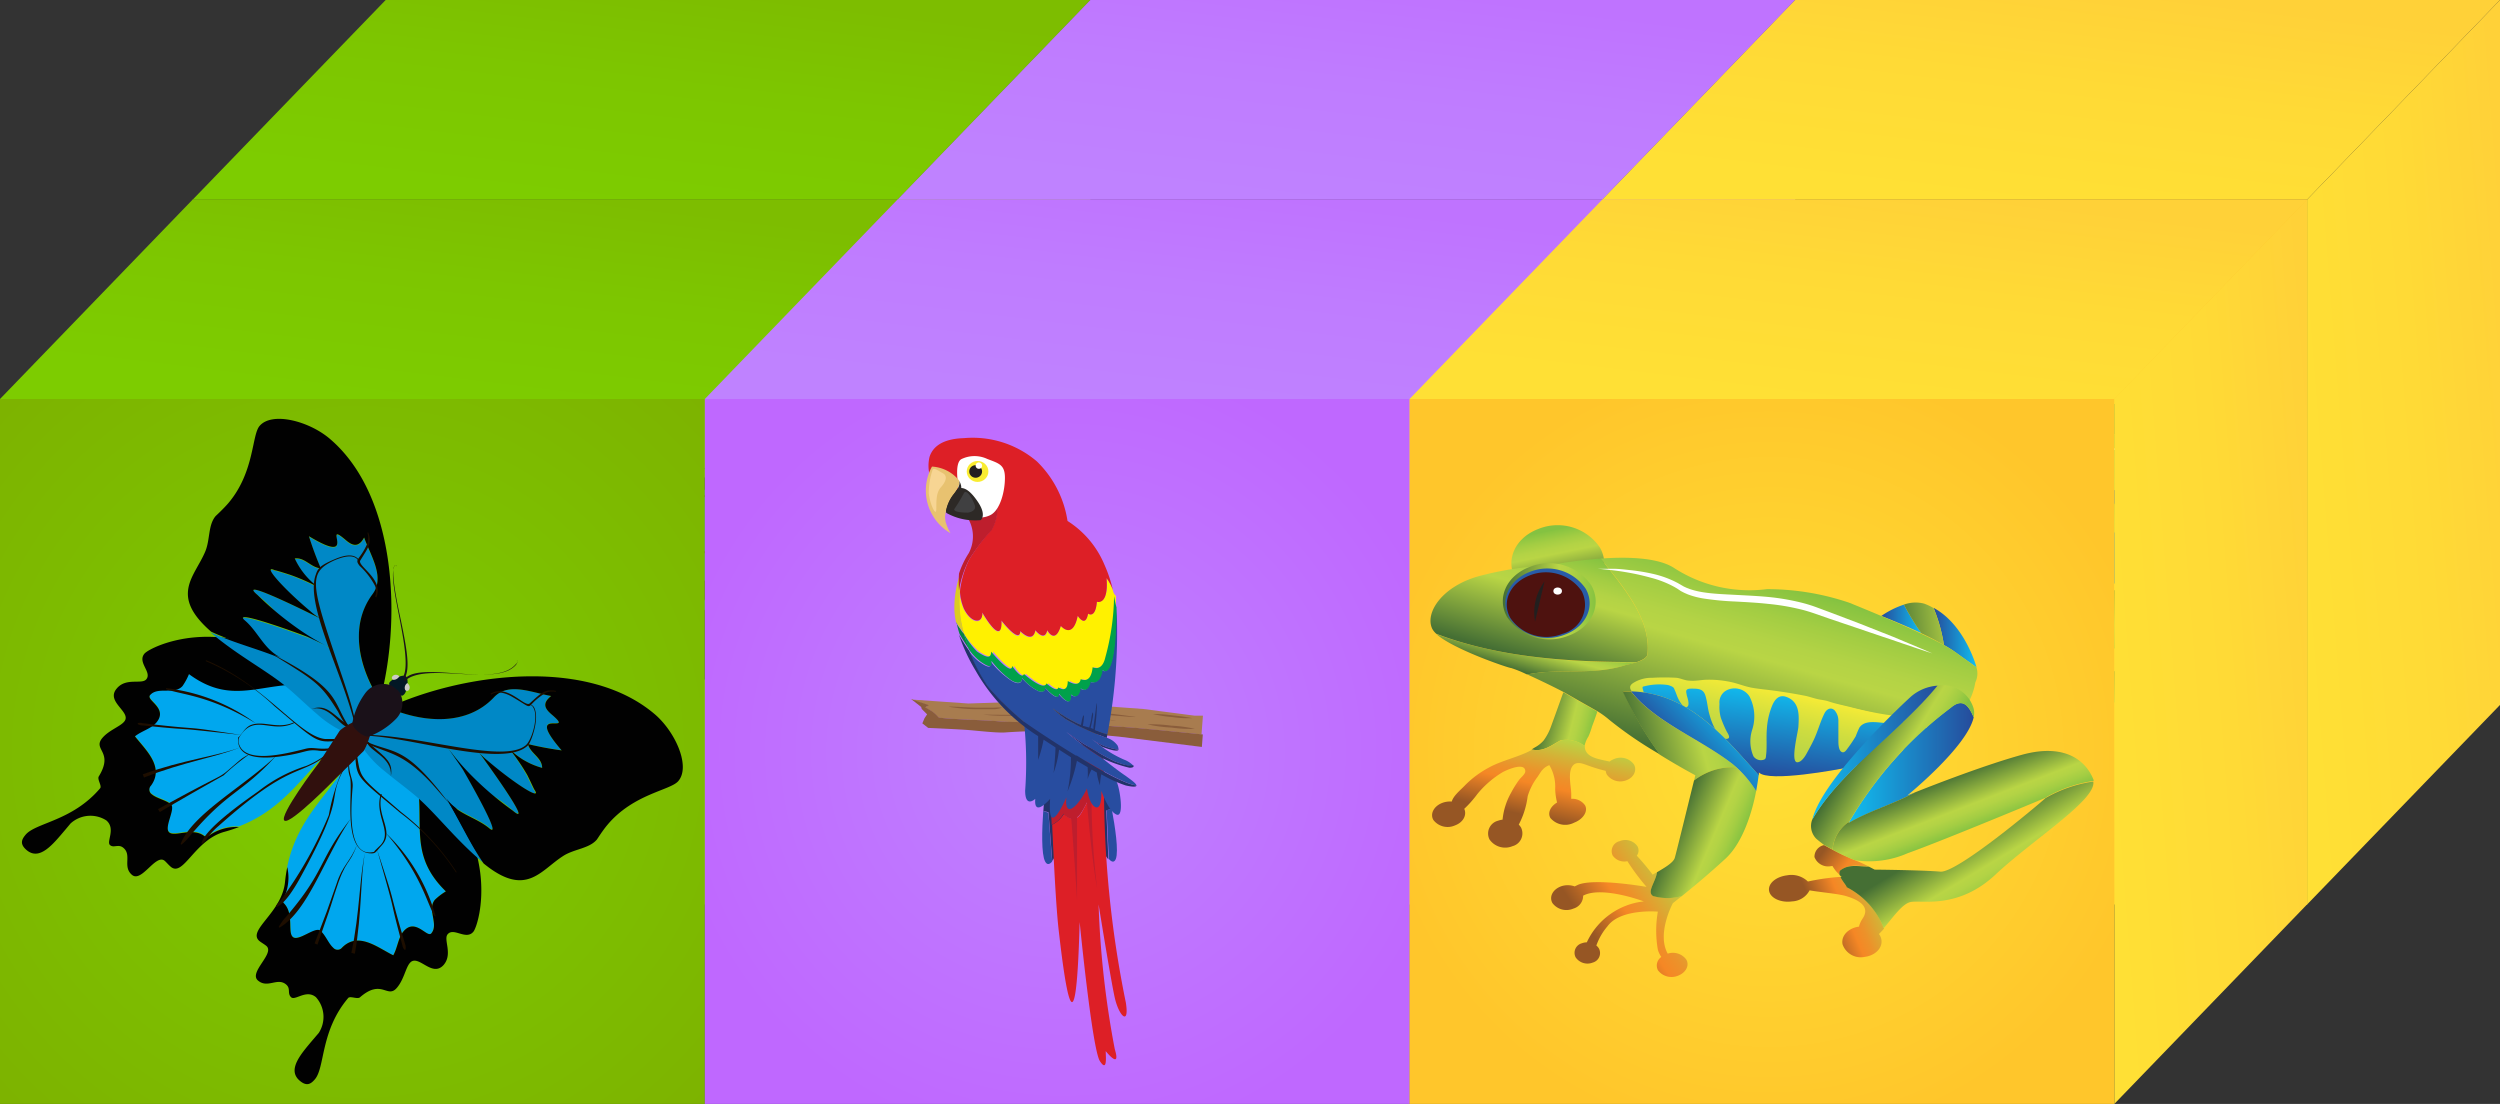 <svg id="Layer_1" data-name="Layer 1" xmlns="http://www.w3.org/2000/svg" xmlns:xlink="http://www.w3.org/1999/xlink" viewBox="0 0 210.09 92.77"><rect x="0" y="0" width="210.09" height="92.77" fill="#333333" stroke="none"/><defs><style>.cls-1{fill:url(#radial-gradient);}.cls-2{fill:url(#linear-gradient);}.cls-3{fill:url(#linear-gradient-2);}.cls-4{fill:#00a7ee;}.cls-5{fill:#010101;}.cls-6{fill:#1e0e00;}.cls-7{fill:#0088c6;}.cls-8{fill:#31100d;}.cls-9{fill:#031825;}.cls-10{fill:#cdcac5;}.cls-11{fill:#1a1119;}.cls-12{fill:url(#radial-gradient-2);}.cls-13{fill:url(#linear-gradient-3);}.cls-14{fill:url(#linear-gradient-4);}.cls-15{fill:#a87c4f;}.cls-16{fill:#8a5d3b;}.cls-17{fill:#284da0;}.cls-18{fill:#223369;}.cls-19{fill:#dd1f26;}.cls-20{fill:#be1e2d;}.cls-21{fill:#fff100;}.cls-22{fill:#098442;}.cls-23{fill:#dbcc23;}.cls-24{fill:#fff;}.cls-25{fill:#f9ec31;}.cls-26{fill:#231f20;}.cls-27{fill:#2d2926;}.cls-28{fill:#e8c270;}.cls-29{fill:#404041;}.cls-30{fill:#f7d593;}.cls-31{fill:#00a14b;}.cls-32{fill:url(#radial-gradient-3);}.cls-33{fill:url(#linear-gradient-5);}.cls-34{fill:url(#linear-gradient-6);}.cls-35{fill:url(#linear-gradient-7);}.cls-36{fill:url(#linear-gradient-8);}.cls-37{fill:url(#linear-gradient-9);}.cls-38{fill:url(#linear-gradient-10);}.cls-39{fill:url(#linear-gradient-11);}.cls-40{fill:url(#linear-gradient-12);}.cls-41{fill:url(#linear-gradient-13);}.cls-42{fill:url(#linear-gradient-14);}.cls-43{fill:url(#linear-gradient-15);}.cls-44{fill:url(#linear-gradient-16);}.cls-45{fill:url(#linear-gradient-17);}.cls-46{fill:url(#linear-gradient-18);}.cls-47{fill:url(#linear-gradient-19);}.cls-48{fill:url(#linear-gradient-20);}.cls-49{fill:url(#linear-gradient-21);}.cls-50{fill:url(#linear-gradient-22);}.cls-51{fill:url(#linear-gradient-23);}.cls-52{fill:url(#radial-gradient-4);}.cls-53{fill:url(#radial-gradient-5);}.cls-54{fill:url(#linear-gradient-24);}.cls-55{fill:url(#linear-gradient-25);}.cls-56{fill:url(#linear-gradient-26);}.cls-57{fill:url(#linear-gradient-27);}.cls-58{fill:url(#linear-gradient-28);}.cls-59{fill:url(#linear-gradient-29);}.cls-60{fill:#221f1f;}.cls-61{fill:url(#radial-gradient-6);}.cls-62{fill:url(#linear-gradient-30);}.cls-63{fill:url(#linear-gradient-31);}.cls-64{fill:url(#radial-gradient-7);}.cls-65{fill:url(#linear-gradient-32);}.cls-66{fill:url(#linear-gradient-33);}.cls-67{fill:url(#radial-gradient-8);}.cls-68{fill:url(#linear-gradient-34);}.cls-69{fill:url(#linear-gradient-35);}.cls-70{fill:url(#linear-gradient-36);}.cls-71{fill:url(#linear-gradient-37);}.cls-72{fill:url(#linear-gradient-38);}.cls-73{fill:url(#linear-gradient-39);}.cls-74{fill:url(#linear-gradient-40);}.cls-75{fill:url(#linear-gradient-41);}.cls-76{fill:url(#linear-gradient-42);}.cls-77{fill:url(#linear-gradient-43);}.cls-78{fill:url(#linear-gradient-44);}.cls-79{fill:url(#linear-gradient-45);}.cls-80{fill:url(#linear-gradient-46);}.cls-81{fill:url(#linear-gradient-47);}.cls-82{fill:url(#linear-gradient-48);}.cls-83{fill:url(#linear-gradient-49);}.cls-84{fill:url(#linear-gradient-50);}.cls-85{fill:url(#linear-gradient-51);}.cls-86{fill:url(#linear-gradient-52);}.cls-87{fill:url(#radial-gradient-9);}.cls-88{fill:url(#radial-gradient-10);}.cls-89{fill:url(#linear-gradient-53);}.cls-90{fill:url(#linear-gradient-54);}.cls-91{fill:url(#linear-gradient-55);}.cls-92{fill:url(#linear-gradient-56);}.cls-93{fill:url(#linear-gradient-57);}.cls-94{fill:url(#linear-gradient-58);}</style><radialGradient id="radial-gradient" cx="36.86" cy="-479.45" r="42.35" gradientTransform="translate(-442.76 8.82) rotate(90) scale(1.02 1.02)" gradientUnits="userSpaceOnUse"><stop offset="0" stop-color="#7dcc00"/><stop offset="1" stop-color="#7db200"/></radialGradient><linearGradient id="linear-gradient" x1="-8.93" y1="-457.81" x2="9.96" y2="-455.5" gradientTransform="translate(-402.69 7.52) rotate(90)" gradientUnits="userSpaceOnUse"><stop offset="0" stop-color="#7dbd00"/><stop offset="0.44" stop-color="#7dc600"/><stop offset="1" stop-color="#7dcc00"/></linearGradient><linearGradient id="linear-gradient-2" x1="29.7" y1="-496.23" x2="31.25" y2="-476.56" xlink:href="#linear-gradient"/><radialGradient id="radial-gradient-2" cx="36.86" cy="-537.57" r="32.73" gradientTransform="translate(-442.76 8.82) rotate(90) scale(1.02 1.02)" gradientUnits="userSpaceOnUse"><stop offset="0" stop-color="#bf82ff"/><stop offset="1" stop-color="#bf68ff"/></radialGradient><linearGradient id="linear-gradient-3" x1="-8.93" y1="-517.04" x2="9.96" y2="-514.73" gradientTransform="translate(-402.69 7.52) rotate(90)" gradientUnits="userSpaceOnUse"><stop offset="0" stop-color="#bf73ff"/><stop offset="0.44" stop-color="#bf7cff"/><stop offset="1" stop-color="#bf82ff"/></linearGradient><linearGradient id="linear-gradient-4" x1="29.7" y1="-555.45" x2="31.25" y2="-535.79" xlink:href="#linear-gradient-3"/><radialGradient id="radial-gradient-3" cx="36.86" cy="-595.69" r="32.41" gradientTransform="translate(-442.76 8.82) rotate(90) scale(1.02 1.02)" gradientUnits="userSpaceOnUse"><stop offset="0" stop-color="#ffe035"/><stop offset="1" stop-color="#ffc62b"/></radialGradient><linearGradient id="linear-gradient-5" x1="-8.93" y1="-576.27" x2="9.96" y2="-573.95" gradientTransform="translate(-402.69 7.52) rotate(90)" gradientUnits="userSpaceOnUse"><stop offset="0" stop-color="#ffd138"/><stop offset="0.44" stop-color="#ffda36"/><stop offset="1" stop-color="#ffe035"/></linearGradient><linearGradient id="linear-gradient-6" x1="29.7" y1="-614.68" x2="31.25" y2="-595.02" xlink:href="#linear-gradient-5"/><linearGradient id="linear-gradient-7" x1="-1834.44" y1="27.81" x2="-1833.44" y2="32.72" gradientTransform="translate(1981)" gradientUnits="userSpaceOnUse"><stop offset="0" stop-color="#84c241"/><stop offset="0.02" stop-color="#89c441"/><stop offset="0.17" stop-color="#a3cd43"/><stop offset="0.3" stop-color="#b3d345"/><stop offset="0.4" stop-color="#b9d545"/><stop offset="1" stop-color="#456f34"/></linearGradient><linearGradient id="linear-gradient-8" x1="-1835.4" y1="43.65" x2="-1830.96" y2="44.76" gradientTransform="translate(1981)" gradientUnits="userSpaceOnUse"><stop offset="0" stop-color="#456f34"/><stop offset="0.6" stop-color="#b9d545"/><stop offset="0.7" stop-color="#b3d345"/><stop offset="0.83" stop-color="#a3cd43"/><stop offset="0.98" stop-color="#89c441"/><stop offset="1" stop-color="#84c241"/></linearGradient><linearGradient id="linear-gradient-9" x1="-1834.83" y1="44.94" x2="-1836.36" y2="51.79" gradientTransform="translate(1981)" gradientUnits="userSpaceOnUse"><stop offset="0" stop-color="#b9d545"/><stop offset="0.24" stop-color="#d5b136"/><stop offset="0.47" stop-color="#ec922a"/><stop offset="0.61" stop-color="#f58725"/><stop offset="1" stop-color="#965624"/></linearGradient><linearGradient id="linear-gradient-10" x1="-1806.7" y1="35.25" x2="-1803.33" y2="35.25" gradientTransform="translate(1981)" gradientUnits="userSpaceOnUse"><stop offset="0" stop-color="#264b9b"/><stop offset="1" stop-color="#10bef0"/></linearGradient><linearGradient id="linear-gradient-11" x1="-1802.31" y1="36.81" x2="-1798.69" y2="36.81" xlink:href="#linear-gradient-10"/><linearGradient id="linear-gradient-12" x1="-1805.77" y1="35.96" x2="-1797.12" y2="35.08" xlink:href="#linear-gradient-8"/><linearGradient id="linear-gradient-13" x1="-1836.29" y1="39.88" x2="-1835.36" y2="36.59" xlink:href="#linear-gradient-8"/><linearGradient id="linear-gradient-14" x1="-1836.02" y1="38.66" x2="-1833.38" y2="29.33" xlink:href="#linear-gradient-8"/><linearGradient id="linear-gradient-15" x1="-1819.77" y1="47.84" x2="-1815.35" y2="32.24" xlink:href="#linear-gradient-8"/><linearGradient id="linear-gradient-16" x1="-1815.01" y1="48.73" x2="-1814.18" y2="41.19" xlink:href="#linear-gradient-10"/><linearGradient id="linear-gradient-17" x1="-7186.16" y1="47.37" x2="-7175.63" y2="47.37" gradientTransform="matrix(-1, 0, 0, 1, -7004.1, 0)" xlink:href="#linear-gradient-10"/><linearGradient id="linear-gradient-18" x1="-1806.34" y1="58.11" x2="-1812.06" y2="60.49" xlink:href="#linear-gradient-9"/><linearGradient id="linear-gradient-19" x1="-1806.82" y1="58.02" x2="-1811.55" y2="54.75" xlink:href="#linear-gradient-9"/><linearGradient id="linear-gradient-20" x1="-1808.63" y1="46.01" x2="-1803.62" y2="49.07" xlink:href="#linear-gradient-8"/><linearGradient id="linear-gradient-21" x1="-1799.51" y1="52.95" x2="-1796.53" y2="57.88" xlink:href="#linear-gradient-8"/><linearGradient id="linear-gradient-22" x1="-1801.12" y1="48.45" x2="-1799.35" y2="53.01" xlink:href="#linear-gradient-8"/><linearGradient id="linear-gradient-23" x1="-7154.39" y1="33.76" x2="-7146.59" y2="33.76" gradientTransform="matrix(-1, 0, 0, 1, -7004.1, 0)" xlink:href="#linear-gradient-7"/><radialGradient id="radial-gradient-4" cx="-7490.08" cy="31.35" r="3.23" gradientTransform="matrix(-1.25, 0, 0, 1.02, -9207.51, 1.16)" gradientUnits="userSpaceOnUse"><stop offset="0" stop-color="#3066af"/><stop offset="0.71" stop-color="#2b60ab"/><stop offset="1" stop-color="#285ca8"/></radialGradient><radialGradient id="radial-gradient-5" cx="-7490.01" cy="31.53" r="3.01" gradientTransform="matrix(-1.25, 0, 0, 1.02, -9207.51, 1.16)" gradientUnits="userSpaceOnUse"><stop offset="0" stop-color="#ed4523"/><stop offset="0.13" stop-color="#e74322"/><stop offset="0.3" stop-color="#d73e20"/><stop offset="0.49" stop-color="#bb351d"/><stop offset="0.69" stop-color="#952918"/><stop offset="0.91" stop-color="#651912"/><stop offset="1" stop-color="#4e120f"/></radialGradient><linearGradient id="linear-gradient-24" x1="-1816.18" y1="40.78" x2="-1817.46" y2="46.6" gradientTransform="translate(1981)" gradientUnits="userSpaceOnUse"><stop offset="0" stop-color="#fbed34"/><stop offset="0.17" stop-color="#e9e739"/><stop offset="0.49" stop-color="#cfdd3f"/><stop offset="0.78" stop-color="#bfd744"/><stop offset="1" stop-color="#b9d545"/></linearGradient><linearGradient id="linear-gradient-25" x1="-7183.12" y1="46.49" x2="-7172.6" y2="46.49" gradientTransform="matrix(-1, 0, 0, 1, -7004.1, 0)" xlink:href="#linear-gradient-10"/><linearGradient id="linear-gradient-26" x1="-1823.21" y1="57.55" x2="-1830.46" y2="62.47" xlink:href="#linear-gradient-9"/><linearGradient id="linear-gradient-27" x1="-1827.64" y1="45.71" x2="-1818.7" y2="43.17" xlink:href="#linear-gradient-8"/><linearGradient id="linear-gradient-28" x1="-1823.97" y1="52.44" x2="-1818.85" y2="54.62" xlink:href="#linear-gradient-8"/><linearGradient id="linear-gradient-29" x1="-1823.78" y1="46.81" x2="-1819.58" y2="42.7" xlink:href="#linear-gradient-10"/><radialGradient id="radial-gradient-6" cx="53.3" cy="-463.55" r="42.35" xlink:href="#radial-gradient"/><linearGradient id="linear-gradient-30" x1="7.83" y1="-441.61" x2="26.72" y2="-439.3" xlink:href="#linear-gradient"/><linearGradient id="linear-gradient-31" x1="46.47" y1="-480.02" x2="48.01" y2="-460.36" xlink:href="#linear-gradient"/><radialGradient id="radial-gradient-7" cx="53.3" cy="-521.67" r="32.73" xlink:href="#radial-gradient-2"/><linearGradient id="linear-gradient-32" x1="7.83" y1="-500.84" x2="26.72" y2="-498.52" xlink:href="#linear-gradient-3"/><linearGradient id="linear-gradient-33" x1="46.47" y1="-539.25" x2="48.01" y2="-519.59" xlink:href="#linear-gradient-3"/><radialGradient id="radial-gradient-8" cx="53.3" cy="-579.79" r="32.41" xlink:href="#radial-gradient-3"/><linearGradient id="linear-gradient-34" x1="7.83" y1="-560.06" x2="26.72" y2="-557.75" xlink:href="#linear-gradient-5"/><linearGradient id="linear-gradient-35" x1="46.47" y1="-598.48" x2="48.01" y2="-578.81" xlink:href="#linear-gradient-5"/><linearGradient id="linear-gradient-36" x1="-1850.65" y1="44.58" x2="-1849.65" y2="49.48" xlink:href="#linear-gradient-7"/><linearGradient id="linear-gradient-37" x1="-1851.6" y1="60.41" x2="-1847.17" y2="61.52" xlink:href="#linear-gradient-8"/><linearGradient id="linear-gradient-38" x1="-1851.03" y1="61.7" x2="-1852.56" y2="68.56" xlink:href="#linear-gradient-9"/><linearGradient id="linear-gradient-39" x1="-1822.9" y1="52.01" x2="-1819.53" y2="52.01" xlink:href="#linear-gradient-10"/><linearGradient id="linear-gradient-40" x1="-1818.51" y1="53.57" x2="-1814.9" y2="53.57" xlink:href="#linear-gradient-10"/><linearGradient id="linear-gradient-41" x1="-1821.97" y1="52.73" x2="-1813.33" y2="51.84" xlink:href="#linear-gradient-8"/><linearGradient id="linear-gradient-42" x1="-1852.49" y1="56.65" x2="-1851.56" y2="53.35" xlink:href="#linear-gradient-8"/><linearGradient id="linear-gradient-43" x1="-1852.23" y1="55.42" x2="-1849.58" y2="46.09" xlink:href="#linear-gradient-8"/><linearGradient id="linear-gradient-44" x1="-1835.97" y1="64.6" x2="-1831.55" y2="49" xlink:href="#linear-gradient-8"/><linearGradient id="linear-gradient-45" x1="-1831.21" y1="65.49" x2="-1830.39" y2="57.96" xlink:href="#linear-gradient-10"/><linearGradient id="linear-gradient-46" x1="-7169.95" y1="64.13" x2="-7159.42" y2="64.13" gradientTransform="matrix(-1, 0, 0, 1, -7004.1, 0)" xlink:href="#linear-gradient-10"/><linearGradient id="linear-gradient-47" x1="-1822.55" y1="74.87" x2="-1828.26" y2="77.25" xlink:href="#linear-gradient-9"/><linearGradient id="linear-gradient-48" x1="-1823.03" y1="74.78" x2="-1827.75" y2="71.51" xlink:href="#linear-gradient-9"/><linearGradient id="linear-gradient-49" x1="-1824.84" y1="62.77" x2="-1819.82" y2="65.84" xlink:href="#linear-gradient-8"/><linearGradient id="linear-gradient-50" x1="-1815.71" y1="69.71" x2="-1812.73" y2="74.65" xlink:href="#linear-gradient-8"/><linearGradient id="linear-gradient-51" x1="-1817.32" y1="65.22" x2="-1815.56" y2="69.78" xlink:href="#linear-gradient-8"/><linearGradient id="linear-gradient-52" x1="-7138.19" y1="50.52" x2="-7130.39" y2="50.52" gradientTransform="matrix(-1, 0, 0, 1, -7004.1, 0)" xlink:href="#linear-gradient-7"/><radialGradient id="radial-gradient-9" cx="-7477.11" cy="47.8" r="3.23" xlink:href="#radial-gradient-4"/><radialGradient id="radial-gradient-10" cx="-7477.03" cy="47.97" r="3.01" xlink:href="#radial-gradient-5"/><linearGradient id="linear-gradient-53" x1="-1832.39" y1="57.54" x2="-1833.66" y2="63.36" xlink:href="#linear-gradient-24"/><linearGradient id="linear-gradient-54" x1="-7166.92" y1="63.26" x2="-7156.39" y2="63.26" gradientTransform="matrix(-1, 0, 0, 1, -7004.1, 0)" xlink:href="#linear-gradient-10"/><linearGradient id="linear-gradient-55" x1="-1839.41" y1="74.32" x2="-1846.66" y2="79.23" xlink:href="#linear-gradient-9"/><linearGradient id="linear-gradient-56" x1="-1843.85" y1="62.47" x2="-1834.9" y2="59.94" xlink:href="#linear-gradient-8"/><linearGradient id="linear-gradient-57" x1="-1840.17" y1="69.21" x2="-1835.06" y2="71.38" xlink:href="#linear-gradient-8"/><linearGradient id="linear-gradient-58" x1="-1839.98" y1="63.57" x2="-1835.78" y2="59.47" xlink:href="#linear-gradient-10"/></defs><title>box-six-two</title><rect class="cls-1" x="16.2" y="16.77" width="59.23" height="59.24"/><polygon class="cls-2" points="32.41 0 16.2 16.77 75.43 16.77 91.63 0 32.41 0"/><polygon class="cls-3" points="91.63 0 75.43 16.77 75.43 76.01 91.63 59.24 91.63 0"/><g id="_Group_" data-name="&lt;Group&gt;"><path class="cls-4" d="M46.5,44.71c.5.38,1.21.32,1.77.66a23.2,23.2,0,0,1,2.56,1.78c1.52,4.64-.75,7.5,2.83,11a5.18,5.18,0,0,0-.92.7c-.68.8.34,2.06-.3,2.82-.36.43-1.33-1.35-2.35-.15-.44.53-.5,1.37-.85,2-1.31-.69-2.94-2-4.31-.64a.48.48,0,0,1-.74,0c-.39-.33-.74-1.14-1.08-1.43s-1.88.89-2.31.53.13-2-.78-2.86a.33.33,0,0,1,0-.36,4,4,0,0,0,.31-2.65c1.08-5.27,5.17-7.06,6.11-11.35-4.07,1.64-5.16,6-10.17,7.93a4,4,0,0,0-2.56.75.33.33,0,0,1-.36,0c-1-.75-2.47.11-2.94-.3s.57-2,.14-2.36-1.19-.49-1.59-.83a.48.48,0,0,1-.08-.74c1.15-1.58-.46-3-1.35-4.14.55-.45,1.37-.64,1.81-1.17,1-1.2-.9-1.86-.54-2.29.64-.76,2.05,0,2.73-.77a5.18,5.18,0,0,0,.54-1c4,2.95,6.48.23,11.31,1a23.21,23.21,0,0,1,2.19,2.23C46,43.57,46,44.28,46.5,44.71Z"/><path class="cls-5" d="M56,61.53c-.62.74-1.65-.39-2.16.21-.38.45.45,1.64-.33,2.57-1,1.14-2.16-1-2.86-.14-.34.41-.5,1.39-1.06,2.05-.82,1-1.27-.79-3.12.82-.22.19-.84-.15-1,.07-2.33,2.76-1.93,5.8-2.78,6.81-.33.39-.68.64-1.28.13-1.09-.92.1-2.25,1.12-3.46L43,70a2.48,2.48,0,0,0-.24-3c-.82-.69-1.75.33-2.09,0s0-.72-.42-1.07c-.73-.61-1.55.36-2.36-.33s1.45-2.28.7-2.91c-.15-.13-.39-.26-.58-.41-1.06-.9,1.89-2.37,2.15-4.95a12.7,12.7,0,0,1,.19-1.26A4,4,0,0,1,40,58.8a.33.33,0,0,0,0,.36c.91.88.31,2.45.78,2.86s1.87-.9,2.31-.53.69,1.09,1.08,1.43a.48.48,0,0,0,.74,0c1.37-1.39,3,0,4.31.64.35-.61.41-1.46.85-2,1-1.2,2,.58,2.35.15.64-.76-.38-2,.3-2.82a5.18,5.18,0,0,1,.92-.7c-3.58-3.49-1.31-6.35-2.83-11l.43.35C58.6,53.71,56.49,60.94,56,61.53Z"/><path class="cls-5" d="M28.34,38.16c-.62.74.66,1.56.15,2.16-.38.45-1.69-.17-2.47.76-1,1.14,1.31,2,.61,2.8-.34.41-1.29.72-1.84,1.38-.82,1,1,1.12-.29,3.22-.15.25.29.8.11,1-2.33,2.76-5.39,2.87-6.25,3.88-.33.39-.51.78.09,1.29,1.09.92,2.2-.48,3.22-1.68l.47-.56a2.48,2.48,0,0,1,3-.26c.82.69,0,1.78.31,2.07s.7-.12,1.13.24c.73.61-.09,1.58.72,2.27s2-1.81,2.75-1.18c.15.13.32.34.51.5,1.06.9,2-2.26,4.52-2.94a12.68,12.68,0,0,0,1.21-.4,4,4,0,0,0-2.56.75.33.33,0,0,1-.36,0c-1-.75-2.47.11-2.94-.3s.57-2,.14-2.36-1.19-.49-1.59-.83a.48.48,0,0,1-.08-.74c1.15-1.58-.46-3-1.35-4.14.55-.45,1.37-.64,1.81-1.17,1-1.2-.9-1.86-.54-2.29.64-.76,2.05,0,2.73-.77a5.18,5.18,0,0,0,.54-1c4,2.95,6.48.23,11.31,1L43,40.48C35.61,34.28,28.84,37.57,28.34,38.16Z"/></g><path class="cls-6" d="M45.13,47.82c-1.61,3,.41,1.73-3.76,9.29-.36.64-1.22,2.11-1.93,2.34l-.05-.06a1.57,1.57,0,0,1,.35-.43,34.1,34.1,0,0,0,4.09-7.22,17,17,0,0,1,1.24-4Z"/><path class="cls-6" d="M43.72,46.65c-2.39,1.89-3.06.56-9.15,6a6,6,0,0,0-1,1.08,1.57,1.57,0,0,1-.37.41l-.07,0c.18-1.18,3.61-3.58,4.79-4.41a12.72,12.72,0,0,1,4-2.12,7.86,7.86,0,0,0,1.75-1Z"/><path class="cls-6" d="M45.52,47.26c0,1.19.38,1.43.31,2.19-.17,2.05-.36,5.8,1.69,5.42.15,0,.12-.06.22-.16l.42-.46c1-1.12-.56-2.44,0-4.27l.08,0c-.52,1.82,1.11,3.11,0,4.31-.57.63-.51.7-1,.67-2.38-.19-1.37-5.33-1.67-6.41a2.55,2.55,0,0,1-.1-1.31Z"/><path class="cls-6" d="M44.18,46.18a2.55,2.55,0,0,1-1.31.12c-1-.1-1,.2-3.08.49-1.59.22-3.58.19-3.55-1.41,0-.2,0-.17.14-.3.38-.48.5-.69.85-.89,1.1-.51,2.32.4,3.78-.3L41,44c-2,1-3.4-.93-4.7,1.29a.85.85,0,0,0,0,.44c.46,1.75,3.85.9,5.58.46.72-.19,1,.09,2.21-.06Z"/><path class="cls-6" d="M48.63,53.26a15.39,15.39,0,0,1,4.19,7l-.08,0C52.1,59.19,51.63,56.68,48.63,53.26Z"/><path class="cls-6" d="M37.72,44c-3.88-2.4-6.4-2.43-7.56-2.89v-.08A15.82,15.82,0,0,1,37.72,44Z"/><path class="cls-6" d="M47.88,54.62c1.8,5.43.78,2.61,2.39,8.05a.68.68,0,0,1,0,.38l-.08,0a.7.7,0,0,1-.17-.35C48.67,57.63,49.78,61.2,47.88,54.62Z"/><path class="cls-6" d="M36.51,45c-6.91-.78-3.23-.29-8.35-.81a.7.7,0,0,1-.37-.11V44a.67.67,0,0,1,.38,0C33.94,44.68,30.76,44.12,36.51,45Z"/><path class="cls-6" d="M46.87,54.92c-.39,2-.24,5-.85,8.47l-.29-.08C46.45,59.87,46.41,56.95,46.87,54.92Z"/><path class="cls-6" d="M36.38,46c-2,.82-4.73,1.21-8.08,2.53l-.13-.27C31.63,47.08,34.35,46.8,36.38,46Z"/><path class="cls-6" d="M46.2,54.21c-.67,1.86-.9,1-1.87,4.08-.63,2-.31,1-1.45,4.3l-.24-.1c1.24-3.24.83-2.12,1.84-5C45,55.94,45.62,55.7,46.2,54.21Z"/><path class="cls-6" d="M37.19,46.59A19.3,19.3,0,0,0,35,48.4S32.1,50,29.63,51.48l-.14-.22c6.85-3.79,4.44-2.07,7-4.22A4.5,4.5,0,0,1,37.19,46.59Z"/><path class="cls-6" d="M45.68,52c-2.15,3.12-3.56,7.76-6,9.17l-.06-.06a4.38,4.38,0,0,1,.6-.83C43.59,56.39,42.91,55.57,45.68,52Z"/><path class="cls-6" d="M39.42,46.74c-2.92,3.21-4,2.89-7.26,6.75a4.38,4.38,0,0,1-.71.73l-.07-.05C32.33,51.64,36.83,49.25,39.42,46.74Z"/><g id="_Group_2" data-name="&lt;Group&gt;"><path class="cls-7" d="M54.17,46.51c-.22-.3-.36-.47-.32-.4S54,46.28,54.17,46.51ZM43.89,37.7c.08,0-.12-.09-.44-.25C43.71,37.59,43.85,37.69,43.89,37.7Zm3.84,5.55q.51-.28,1.08-.54c2.9,1.26,6.59,1.58,8.89-.87,1.22-1.29,3.14-.41,4.81-.11a2,2,0,0,0-.29.27c-.42.5-.12.9.35,1.3,2.11,1.79-2.48-.85.82,3a28.12,28.12,0,0,1-2.83-.53c.19.81,1.15,1.16,1.19,2a6.21,6.21,0,0,1-2.33-1.21c-.24-.2-.21-.15-.23-.14a19.16,19.16,0,0,1,1.26,1.95c.22.43.54,1.14.6,1.23.71,1-1.75-.58-3.91-2.42a5,5,0,0,1-.72-.75h0s4.86,6.61,2.85,4.91c-1.59-1.34-1.34-.87-3.5-2.59,0,0-.54-.74-1-1.41a8.91,8.91,0,0,0-.59-.82l.59.82c.11.17.22.35.34.56s3.47,6,2.2,4.91c-.89-.75-2.1-1.07-3-1.82a3.12,3.12,0,0,1-.61-.68c1.09,1.77,2,3.74,3.14,5.46l-.17-.14c-2.22-1.87-3.91-4.11-5.51-5.47-.84-.71-1.75-1.37-2.59-2.07a8.94,8.94,0,0,1-2.45-2.94,8.93,8.93,0,0,1-3.31-1.92C42,42.5,41.2,41.72,40.36,41c-1.6-1.36-4.09-2.65-6.31-4.52l-.17-.15c1.88.88,4,1.41,5.9,2.19A3.12,3.12,0,0,1,39,38c-.88-.74-1.4-1.88-2.29-2.64-1.27-1.07,5.11,1.32,5.2,1.35l.61.24.91.45a8.91,8.91,0,0,0-.91-.45c-.75-.36-1.52-.73-1.56-.77-2-1.85-1.54-1.68-3.13-3-2-1.7,5.32,2,5.32,2h0a5,5,0,0,1-.86-.59c-2.18-1.82-4.16-4-3-3.45.1,0,.85.24,1.31.39a19.15,19.15,0,0,1,2.13.92s.06,0-.18-.2a6.22,6.22,0,0,1-1.58-2.1c.86-.11,1.36.78,2.19.83a28.16,28.16,0,0,1-1-2.7c4.33,2.61,1-1.47,3.08.31.47.4.91.63,1.34.13a2,2,0,0,0,.22-.33c.58,1.6,1.77,3.35.7,4.77-2,2.69-1.1,6.27.63,8.92Q47.92,42.7,47.73,43.25Z"/><path class="cls-5" d="M57.16,47.18c2.16,1.85,4.62,3.44,3.91,2.42-.06-.09-.38-.8-.6-1.23a17.81,17.81,0,0,0-1.26-1.95s0-.07.23.14a6.21,6.21,0,0,0,2.33,1.21c0-.87-1-1.22-1.19-2a28.12,28.12,0,0,0,2.83.53c-3.3-3.83,1.29-1.2-.82-3-.47-.4-.78-.79-.35-1.3a2,2,0,0,1,.29-.27c-1.67-.3-3.6-1.18-4.81.11-2.31,2.45-6,2.13-8.89.87,6.05-2.81,16.6-4.37,22.37.51,1.75,1.48,3.06,4.41,2,5.64-.66.78-3.75,1.06-5.94,3.66-.42.49-.87,1.22-.9,1.25-.65.77-1.89.78-2.83,1.38-1.94,1.24-3.13,3.54-6.69.63-1.18-1.71-2.05-3.68-3.14-5.46a3.12,3.12,0,0,0,.61.68c.88.74,2.09,1.07,3,1.82,1.27,1.07-2.16-4.83-2.2-4.91S53.91,46.18,53.8,46a19.84,19.84,0,0,0,2.14,2.5,26.73,26.73,0,0,0,3.34,2.82c2,1.7-2.85-4.91-2.85-4.91h0A5,5,0,0,0,57.16,47.18Z"/><path class="cls-5" d="M42.29,34.61c-2.18-1.82-4.16-4-3-3.45.1,0,.85.24,1.31.39a17.8,17.8,0,0,1,2.13.92s.07,0-.18-.2a6.22,6.22,0,0,1-1.58-2.1c.86-.11,1.36.78,2.19.83a28.16,28.16,0,0,1-1-2.7c4.33,2.61,1-1.47,3.08.31.47.4.91.63,1.34.13a2,2,0,0,0,.22-.33c.58,1.6,1.77,3.35.7,4.77-2,2.69-1.1,6.27.63,8.92,1.75-6.44,1.54-17.11-4.23-22C42.1,18.62,39,17.82,38,19c-.66.78-.42,3.87-2.61,6.47-.42.49-1.05,1.07-1.08,1.1-.65.77-.45,2-.88,3-.9,2.12-3,3.67.5,6.71,1.88.88,4,1.41,5.9,2.19A3.12,3.12,0,0,1,39,38c-.88-.74-1.4-1.88-2.29-2.64-1.27-1.07,5.11,1.32,5.2,1.35s1.89.89,2.08,1A19.83,19.83,0,0,1,41.18,36a26.73,26.73,0,0,1-3.34-2.83c-2-1.7,5.32,2,5.32,2h0A5,5,0,0,1,42.29,34.61Z"/></g><path class="cls-6" d="M57.43,41.54c1.39-.84,2.77,1.06,3.26.84,1-.9,1.26-1.24,2.23-1.08l0,.08a1.38,1.38,0,0,0-.9.11c-1.93,1.23-.66,1.53-2.73.33-1.21-.72-1.79-.21-1.79-.21Z"/><path class="cls-6" d="M47.72,33.37a1.25,1.25,0,0,0,0-.9,6.16,6.16,0,0,0-1.29-1.68c-.49-.62,0-.44.65-1.9.07-.6.09-.44,0-.91l.07,0c.32.93,0,1.25-.69,2.38-.14.51,2,1.57,1.37,3.07Z"/><path class="cls-6" d="M60.76,42.41c.12.09.21.09.33.29.47.92-.24,2.84-.49,3.14-1.66,1.8-8.07-.1-12-.62-2.18-.31-2.32.08-2.66-1.42-1.13-4.32-4.13-9.91-3.19-12.3.17-.54.44-.77,1.47-1.22.74-.32,1.66-.62,2.14,0l-.06.05c-.4-.6-1.41-.25-2,0-2.37,1.09-1.94,2.09.78,10.14.24.72.48,1.44.68,2.18.37,1.35.31,1.69.64,2.17h0A2.67,2.67,0,0,0,47.5,45c4.56.22,11,2.32,12.82.9.52-.33,1.23-2.55.62-3.3,0-.06-.15-.11-.22-.16Z"/><path class="cls-6" d="M54.24,51c-.14-.16-1.54-1.77-1.69-1.93-2.87-3.1-4-2.41-6.46-3.92a9.39,9.39,0,0,1-1.44-2.15c-1.44-2.34-1.86-2.58-5.68-4.92v0c6.66,3.4,4.84,4.11,7.21,7h0c3.13,1.8,3.66,0,8.08,6Z"/><path class="cls-6" d="M47.07,45.55c.19.08.27.26.43.39,1.13,1,1.75,1.36,1.55,2.52.12-1.63-1.86-2.09-2-2.86Z"/><path class="cls-6" d="M45.54,44.36c-.77,0-1.59-1.93-3.16-1.54,1-.34,1.49.09,2.29.75a8.82,8.82,0,0,0,.8.6.6.6,0,0,1,.11.12Z"/><path class="cls-6" d="M46.1,46.14c.5,2.68-.06,2,3.79,5.33a20.75,20.75,0,0,1,4.69,5.07l-.07,0a19.7,19.7,0,0,0-4.68-5c-3.93-3.31-3.61-2.82-3.81-5.39Z"/><path class="cls-6" d="M45.17,45.43c-2.5.23-2,.47-5.95-2.86a19.61,19.61,0,0,0-5.75-3.77l0-.08c4.9,2,7.82,6.39,10,6.62.86,0,1.16,0,1.68,0Z"/><path class="cls-8" d="M48,42.85c-.48,1-.58,2.43-1.22,3.5,0,0-2.29,2.25-2.29,2.25s-3.89,4-4.37,3.6,2.71-4.63,2.84-4.78,1.79-2.76,1.81-2.78C45.69,43.83,47.12,43.49,48,42.85Z"/><path class="cls-9" d="M50.33,40.08c.27.28.09,1.22-.13,1.48s-.28.16-.7-.2l0,0-.1-.08-.1-.09,0,0c-.43-.36-.46-.49-.31-.66S50,39.85,50.33,40.08Z"/><path class="cls-10" d="M50.43,40.63l-.07.07a.46.46,0,0,0-.1.54c.07.06.16.1.29,0a.39.39,0,0,0-.06-.53Z"/><path class="cls-10" d="M49.77,40.07l-.06.08c-.19.23-.45.25-.51.19s-.13-.14,0-.29a.39.39,0,0,1,.53,0Z"/><path class="cls-11" d="M49.45,41.11l.15.12a.91.91,0,0,1,.22.27,1.87,1.87,0,0,1-.36,2.17,6.16,6.16,0,0,1-2.24,1.46c-.39.13-1.48-.73-1.38-1.18a6,6,0,0,1,1.07-2.45A1.87,1.87,0,0,1,49,40.81a.91.91,0,0,1,.3.17Z"/><path class="cls-11" d="M50.13,40.42c.94-1.71,7,.38,9.06-1,.55-.37.55-.67.43-.66h0a.07.07,0,0,1,.06,0c0,.08,0,.18-.13.28-1.66,2-7.54-.27-9.35,1.43Z"/><path class="cls-11" d="M50.07,40.14c.92-1.54-1.27-7.76-.76-9.19,0-.12.1-.23.19-.22a.06.06,0,0,1,0,.09s0-.05,0-.09c-.68-.13.27,4,.4,4.63.54,2.58.77,4.08.32,4.86Z"/><rect class="cls-12" x="75.43" y="16.77" width="59.23" height="59.24"/><polygon class="cls-13" points="91.63 0 75.43 16.77 134.66 16.77 150.86 0 91.63 0"/><polygon class="cls-14" points="150.86 0 134.66 16.77 134.66 76.01 150.86 59.24 150.86 0"/><path class="cls-15" d="M93.92,42.68l.52.3a2.82,2.82,0,0,1,.58.52c.07.16,4,.24,5,.35s5.15.1,5.15.1l5.75.4c.83.06,4.78.45,6.25.6l.12-1.58h-.71l-4.3-.56L107,42.41l-3.73-.26-5.65.19L92.77,42l1.47.5Z"/><path class="cls-16" d="M93.67,42.82l.45.45-.22.33-.18.43.49.38s2.22.1,3.12.16,2.64.28,3.39.22,3.42-.18,4.25-.12,5.22.46,5.22.46l7,.87L117.2,45c-1.47-.15-5.42-.55-6.25-.6L105.2,44s-4.17,0-5.15-.1-4.95-.19-5-.35a2.82,2.82,0,0,0-.58-.52l-.52-.3.31-.18L92.77,42l.82.65Z"/><path class="cls-16" d="M100.43,42.71a3.71,3.71,0,0,0-.66,0l-.71,0-.87,0c-1.24-.05-2.26-.12-2.26-.08a15.23,15.23,0,0,0,2.27.21l.89,0h.72A2.89,2.89,0,0,0,100.43,42.71Z"/><path class="cls-16" d="M110,43.8a13.87,13.87,0,0,0-1.62-.22c-1-.11-2.41-.25-4-.3-3.08.05-5.56,0-5.56,0a14.83,14.83,0,0,0,1.65.1l1.78,0c.67,0,1.42,0,2.16,0,1.52,0,2.93.17,3.94.25S110,43.83,110,43.8Z"/><path class="cls-16" d="M111.64,43.49s-1.34-.2-3-.38c-.84-.09-1.61-.14-2.16-.18a6.38,6.38,0,0,0-.9,0,6.39,6.39,0,0,0,.89.12l2.15.22C110.26,43.41,111.63,43.52,111.64,43.49Z"/><path class="cls-16" d="M116.62,44.49a11.51,11.51,0,0,0-2-.27,12,12,0,0,0-2-.11,11.51,11.51,0,0,0,2,.27A11.94,11.94,0,0,0,116.62,44.49Z"/><path class="cls-16" d="M116.41,43.58a15.89,15.89,0,0,0-1.64-.23,12.11,12.11,0,0,0-1.67-.14,10.11,10.11,0,0,0,1.64.26A8.77,8.77,0,0,0,116.41,43.58Z"/><path class="cls-17" d="M103.88,51.39c-.11,1.57-.17,3.64.16,4.25.17.32.38.24.59,0l-.32-4.1Z"/><path class="cls-18" d="M104,49.47s-.09.85-.16,1.92l.43.11.32,4.1a7.26,7.26,0,0,0,1-2.58C105.58,52.53,106.7,47,104,49.47Z"/><path class="cls-17" d="M109.63,51.18c.29,1.55.6,3.59.35,4.24-.13.33-.35.28-.59,0l-.17-4.11S109.41,51.27,109.63,51.18Z"/><path class="cls-18" d="M109.24,49.29s.19.83.39,1.89c-.22.09-.42.16-.42.16l.17,4.11A7.3,7.3,0,0,1,108.13,53C108.07,52.52,106.3,47.13,109.24,49.29Z"/><path class="cls-19" d="M109,48.91l-.55-.31a18.17,18.17,0,0,1-1.39,3c-.68,1-1.42,0-1.42,0a2.31,2.31,0,0,1-1,.94c.13,3,.33,7,.55,8.88.36,3.12,1.42,12.21,1.76-.71,0,0,1.05,10.69,1.7,11.69s.49-.43.49-.84c0,0,1.31,1.65.76-.17a78.15,78.15,0,0,1-1.31-12.18s1,6.2,1.35,7.8,1.26,2.46.94.45A89.57,89.57,0,0,1,109,48.91Z"/><path class="cls-20" d="M107.93,49.87c.3-.69.5-1.27.5-1.27l.55.31q0-1-.08-2.09s-3.85-3.63-4.47,2.07c0,0,.06,1.58.15,3.66a2.31,2.31,0,0,0,1-.94,1.2,1.2,0,0,0,.65.45c.15,2,.4,5.32.48,6.86,0,0,0-4.2,0-7a1.2,1.2,0,0,0,.33-.35,8.32,8.32,0,0,0,.5-.9c.15,1.69.47,5.14.86,7.21a64,64,0,0,1-.47-8.06Z"/><path class="cls-21" d="M109.72,32.8a3.82,3.82,0,0,0-.53-1c.23,2.31-.81,2-.81,2-.12,1.49-.74,1-.74,1-.22,1.24-.87.18-.87.18-.4,2.05-1.42.85-1.42.85-.49,1.6-1.14.36-1.14.36-.19,1-1,0-1,0-.22,1.18-1.27.07-1.27.07,0,1.16-1.58-.88-1.58-.88.09,2.31-1.61-.68-1.61-.68.06,1-.93.94-1.55-.33a4.56,4.56,0,0,1-.37-1.48,9.7,9.7,0,0,0,.29,3.59A6.84,6.84,0,0,0,98.44,38c.63.39,1.23.72,1.18,0,0,0,1.76,2.13,1.76,1.2,0,0,.76,1.2,1,.68,0,0,1.68,1.49,1.89.79,0,0,.86.82,1,.34,0,0,.76.57.79-.54,0,0,1,.63,1.09-.16,0,0,.81.5,1-1,0,0,.79.43,1.07-.84a20.08,20.08,0,0,0,.73-5.14C109.79,33.14,109.76,33,109.72,32.8Z"/><path class="cls-17" d="M110.81,48.45c-.77-.51-2-1.51-2-1.51a24.53,24.53,0,0,1-3-2.19,28,28,0,0,0,4,2.44c1.44.59,1.63.39,1.63.39s-.3-.33-.77-.5A9.27,9.27,0,0,1,108.81,46l-1-.75a5,5,0,0,0,2.4,1,.91.91,0,0,0-.08-.34,1.72,1.72,0,0,0-.9-.68,22.08,22.08,0,0,1-3.48-1.59,11.58,11.58,0,0,1-1.07-.89A13.09,13.09,0,0,0,109.27,45a45.2,45.2,0,0,0,.81-9.43c0-.43-.05-.85-.1-1.24,0,6.54-1.17,5.26-1.17,5.26-.22,1.36-1,1-1,1-.28,1.06-.83.54-.83.54-.22,1.12-.83.51-.83.51.12,1.36-1-.06-1-.06,0,.82-1.13-.51-1.13-.51s.08.48-.54.3a4.1,4.1,0,0,1-1.39-1.12s0,.76-.9.21a7.48,7.48,0,0,1-1.76-1.63c0,.3.15.82-1,0a4.46,4.46,0,0,1-.87-.94h0a16,16,0,0,0,1.51,2.9,21.73,21.73,0,0,0,3.13,3.09c1.51,1.08,7.9,5.29,9.45,5.38C111.68,49.06,111.25,48.74,110.81,48.45Z"/><path class="cls-18" d="M105.73,43.66a22.08,22.08,0,0,0,3.48,1.59l.06-.29a13.09,13.09,0,0,1-4.61-2.19A11.58,11.58,0,0,0,105.73,43.66Z"/><path class="cls-19" d="M109.18,31.83a3.82,3.82,0,0,1,.53,1,11.58,11.58,0,0,0-.72-2.15A8,8,0,0,0,105.9,27a8.84,8.84,0,0,0-2.57-5,8.3,8.3,0,0,0-6.08-1.92c-2,.06-2.67.88-2.89,1.59a3.23,3.23,0,0,0,.18,2,31.55,31.55,0,0,1,3.1,3.25,2.76,2.76,0,0,1,.92-.51,3.43,3.43,0,0,0,1.5-.54,4,4,0,0,1-.48,1.89,17.39,17.39,0,0,0-1.9,2.45,8.26,8.26,0,0,0-.79,2.69,4.56,4.56,0,0,0,.37,1.48c.62,1.27,1.61,1.3,1.55.33,0,0,1.7,3,1.61.68,0,0,1.55,2,1.58.88,0,0,1.05,1.1,1.27-.07,0,0,.77,1,1,0,0,0,.65,1.24,1.14-.36,0,0,1,1.21,1.42-.85,0,0,.65,1.05.87-.18,0,0,.62.46.74-1,0,0,1,.36.81-2Z"/><path class="cls-22" d="M97.06,36.34h0l-.36-.53,0,0-.06-.09,0-.06,0-.06-.07-.1a9.73,9.73,0,0,0,.26,1,13.58,13.58,0,0,0,.87,1.37,12.46,12.46,0,0,1-.45-1.36Z"/><path class="cls-23" d="M96.88,32.9a9.82,9.82,0,0,1,0-1.12h0s0-.1,0-.14h0c0-.06,0-.11,0-.16a8.75,8.75,0,0,0-.48,2.85,6,6,0,0,0,.13,1.15c.15.23.4.61.69,1A9.7,9.7,0,0,1,96.88,32.9Z"/><path class="cls-20" d="M99.57,27.76a4,4,0,0,0,.48-1.89,3.43,3.43,0,0,1-1.5.54,2.76,2.76,0,0,0-.92.51l0,0a3,3,0,0,1,0,2.78,7.52,7.52,0,0,0-.83,1.73,10.4,10.4,0,0,0,0,1.43,8.26,8.26,0,0,1,.79-2.69A17.39,17.39,0,0,1,99.57,27.76Z"/><path class="cls-17" d="M110,48.95a5.53,5.53,0,0,0-1.83-1.05v0s-6.37-6-6-4.49a32.72,32.72,0,0,1,.15,6.27c0,1.51.85.69.85.69-.14,1.63,1.25,0,1.25,0-.31,3.65,1.34-.09,1.34-.09-.11.85.11,1.45.93.52a5.79,5.79,0,0,0,.79-1.26c.09.55.29,1.33.68,1.55.62.34.53-1.36.53-1.36s.58,1.7,1.27,2S110.29,49.39,110,48.95Z"/><path class="cls-18" d="M108.23,44.6a16.47,16.47,0,0,0,.18-2c0-.83-.09.41-.29,1.66l0,.24-.24-.09a9.45,9.45,0,0,0,.21-1.07c0-.46-.09-.14-.15.25,0,.17-.11.51-.17.79l-.53-.15a6.52,6.52,0,0,0,.09-.77c0-.26-.11-.06-.2.44l-.06.29-.27,0a19.14,19.14,0,0,1,2.45,1.06l0-.19C108.86,44.86,108.52,44.72,108.23,44.6Z"/><path class="cls-24" d="M96.69,23.71s-.26-1.64.33-1.9a2.51,2.51,0,0,1,2.15,0c1,.38,1.48.49,1.48,1.59s-.38,2.68-1.21,3.12a2,2,0,0,1-1.8,0A3.92,3.92,0,0,1,96.69,23.71Z"/><ellipse class="cls-25" cx="98.36" cy="22.86" rx="0.91" ry="0.88"/><ellipse class="cls-26" cx="98.19" cy="22.86" rx="0.54" ry="0.53"/><ellipse class="cls-24" cx="98.46" cy="22.37" rx="0.27" ry="0.27"/><path class="cls-27" d="M95.72,26.33a4.94,4.94,0,0,0,2.89.61s.53-.38-.21-1.5-1.3-1.33-1.71-1.13A2,2,0,0,0,95.72,26.33Z"/><path class="cls-18" d="M110.18,46.27a5,5,0,0,1-2.4-1l1,.75S110.12,46.52,110.18,46.27Z"/><path class="cls-18" d="M111.12,47.76c.26,0,.37-.06.34-.17s-.19.2-1.63-.39a28,28,0,0,1-4-2.44,24.53,24.53,0,0,0,3,2.19A11.13,11.13,0,0,0,111.12,47.76Z"/><path class="cls-18" d="M111.7,49.23c-.81-.05-3-1.23-5-2.5a.14.14,0,0,0-.08,0c-1.85-1.13-3.63-2.33-4.34-2.83A22.78,22.78,0,0,1,99,40.56l.17.2a16,16,0,0,1-1.51-2.9h0c-.16-.22-.32-.45-.46-.68h0l-.21-.34h0l-.19-.33a15.34,15.34,0,0,0,1.43,3.14l0,0,0,0a15.68,15.68,0,0,0,5,5.33l.24.15c0,.42,0,1.49,0,2a11.63,11.63,0,0,0,.46-1.7l1,.65c0,.3-.09,1.73-.17,2.16a8.57,8.57,0,0,0,.45-2l1,.64h0a14,14,0,0,1-.29,2.87,13.57,13.57,0,0,0,.79-2.57l.9.53a7.22,7.22,0,0,1,0,1,4.8,4.8,0,0,1,.33-.8l.44.25a4.87,4.87,0,0,0,.23,1.12,5,5,0,0,1,.11-.93,10.7,10.7,0,0,0,2.06.94C111.5,49.4,111.73,49.36,111.7,49.23ZM98.28,39.74l-.05-.06Zm.65.78-.29-.35Zm-.32-.38-.22-.27Zm-.24-.29-.07-.09Z"/><path class="cls-28" d="M95.67,27a1,1,0,0,1,0-.57,3.23,3.23,0,0,1,.67-1.63c.53-.66.53-1,.47-1.16a3.16,3.16,0,0,0-2.28-1.17A4.15,4.15,0,0,0,96.1,28,3.89,3.89,0,0,1,95.67,27h0Z"/><polygon class="cls-27" points="95.67 26.98 95.67 26.98 95.67 26.98 95.67 26.98"/><path class="cls-27" d="M96.35,24.77a3.23,3.23,0,0,0-.67,1.63l0-.07C96,25.78,97.08,25,97,24.14a1.11,1.11,0,0,0-.2-.53C96.88,23.77,96.89,24.11,96.35,24.77Z"/><path class="cls-29" d="M97.19,24.68A13.34,13.34,0,0,1,96.42,26c-.26.33.87.35,1.05.35s.76-.14.65-.57S97.43,24.24,97.19,24.68Z"/><path class="cls-30" d="M94.56,22.76a6.2,6.2,0,0,0-.31,1.9c.06.79.52,1.84.61,1.54s-.12-1.42.4-2,.54-1,.16-1.2S94.65,22.47,94.56,22.76Z"/><path class="cls-31" d="M109.83,33.32a20.08,20.08,0,0,1-.73,5.14c-.28,1.27-1.07.84-1.07.84-.14,1.49-1,1-1,1-.14.79-1.09.16-1.09.16,0,1.11-.79.54-.79.54-.12.48-1-.34-1-.34-.22.7-1.89-.79-1.89-.79-.19.52-1-.68-1-.68,0,.93-1.76-1.2-1.76-1.2,0,.72-.56.39-1.18,0a6.84,6.84,0,0,1-1.27-1.5,12.46,12.46,0,0,0,.45,1.36,4.46,4.46,0,0,0,.87.93c1.11.82,1,.3,1,0a7.48,7.48,0,0,0,1.76,1.63c.93.54.9-.21.9-.21a4.1,4.1,0,0,0,1.39,1.12c.62.18.54-.3.54-.3s1.13,1.33,1.13.51c0,0,1.08,1.42,1,.06,0,0,.62.6.83-.51,0,0,.56.51.83-.54,0,0,.8.36,1-1,0,0,1.16,1.27,1.17-5.26C109.93,33.95,109.88,33.63,109.83,33.32Z"/><path class="cls-30" d="M96.7,35.8l.36.53Z"/><path class="cls-30" d="M96.75,36.48l.19.33Z"/><rect class="cls-32" x="134.66" y="16.77" width="59.23" height="59.24"/><polygon class="cls-33" points="150.86 0 134.66 16.77 193.88 16.77 210.09 0 150.86 0"/><polygon class="cls-34" points="210.09 0 193.88 16.77 193.88 76.01 210.09 59.24 210.09 0"/><path class="cls-35" d="M143.58,31.91a4.3,4.3,0,0,0,5.17,1.56c2-.74,2.81-2.63,1.91-4.22a4.3,4.3,0,0,0-5.17-1.56C143.53,28.42,142.67,30.32,143.58,31.91Z"/><path class="cls-36" d="M147.37,45.44a2.67,2.67,0,0,1,2,.47,2.27,2.27,0,0,1,.32-.78,5.92,5.92,0,0,0,.31-.86c.15-.39.29-.78.42-1.17l0-.08-2.83-1.61-.06.16c-.33.92-.66,1.85-1,2.77a4.61,4.61,0,0,1-.6,1.12,2.67,2.67,0,0,1-.75.59l-.26.16C145.92,46.47,146.64,45.8,147.37,45.44Z"/><path class="cls-37" d="M153.52,47.48a1.39,1.39,0,0,0-1.68-.45,1.42,1.42,0,0,0-.37.21c-.78-.19-1.7-.28-2-.9a.72.72,0,0,1-.07-.42,2.67,2.67,0,0,0-2-.47c-.72.36-1.45,1-2.41.78-1.11.63-2.57.9-3.69,1.53a8.22,8.22,0,0,0-2,1.5c-.36.38-.95.84-1.09,1.34a1.84,1.84,0,0,0-.79.11c-.71.27-1.05.91-.76,1.43a1.51,1.51,0,0,0,1.83.46c.7-.26,1-.88.77-1.39A9.09,9.09,0,0,0,140.34,50a8.13,8.13,0,0,1,2.12-1.84c.28-.16,1.91-.92,1.92-.08,0,.24-.39.53-.53.73a9.27,9.27,0,0,0-.67,1.08,5.72,5.72,0,0,0-.71,2.25,1.73,1.73,0,0,0-.38.09,1.11,1.11,0,0,0-.72,1.57,1.6,1.6,0,0,0,1.93.57,1.11,1.11,0,0,0,.72-1.57,1.16,1.16,0,0,0-.19-.24,7,7,0,0,0,.75-2.39,5.13,5.13,0,0,1,.82-1.61c.29-.43.45-.79,1-1a3.5,3.5,0,0,1,.49,2,5.68,5.68,0,0,0,.16,1.14c-.56.33-.81.87-.56,1.3a1.63,1.63,0,0,0,2,.39c.79-.3,1.19-1,.9-1.47a1.3,1.3,0,0,0-1.15-.53c0-.14,0-.29,0-.44,0-.59-.37-2,.25-2.46.32-.22.75-.05,1.08.07a13.5,13.5,0,0,0,1.33.42l.24.06a.79.79,0,0,0,.1.32,1.39,1.39,0,0,0,1.68.45C153.49,48.57,153.79,48,153.52,47.48Z"/><path class="cls-38" d="M174.3,35s1.66.65,3.37,1.45A21.31,21.31,0,0,1,176.2,34,7.44,7.44,0,0,0,174.3,35Z"/><path class="cls-39" d="M182.3,39.31s-.95-3.57-3.61-5a13.48,13.48,0,0,1,.87,3.12c.35.2.66.39.92.58Z"/><path class="cls-40" d="M177.91,34a2.83,2.83,0,0,0-1.71.08,21.31,21.31,0,0,0,1.47,2.41c.66.31,1.31.64,1.89,1a13.48,13.48,0,0,0-.87-3.12A4.88,4.88,0,0,0,177.91,34Z"/><path class="cls-41" d="M143.21,39.37a9.65,9.65,0,0,1,1.3.53l.1,0c2.75-.53,5.51.13,8.26-.79a8.14,8.14,0,0,0,.89-.22c-5.77,0-11.62-.42-16.85-2.38C138.32,37.79,143,39.4,143.21,39.37Z"/><path class="cls-42" d="M154.65,38.17c.29-2.92-2-5.52-3.93-8a38,38,0,0,0-4.36.57,27.81,27.81,0,0,0-5.7.86c-3.23.82-4.75,3.12-4.1,4.47a1.5,1.5,0,0,0,.34.42c5.23,2,11.08,2.37,16.85,2.38C154.23,38.72,154.65,38.5,154.65,38.17Z"/><path class="cls-43" d="M182.22,40.57a1.69,1.69,0,0,0,.09-1.26h0L180.48,38c-1.82-1.31-8.9-4.13-8.9-4.13a21.48,21.48,0,0,0-6.88-1.13,11.67,11.67,0,0,1-7.87-1.82c-1.37-.84-3.88-.91-6.1-.75,2,2.48,4.21,5.09,3.93,8,0,.53-1.13.79-1.78.93-2.75.93-5.51.26-8.26.79l-.1,0c.84.38,2,.93,3.12,1.51L150.46,43a7.63,7.63,0,0,1,1,.73,32.75,32.75,0,0,0,4.24,2.89,31.07,31.07,0,0,1-3.11-5.31,9.76,9.76,0,0,1,1.64.07c-.28-.3-.07-.55-.24-.91,8.87,0,16.83,1.82,25.22,4.13l.76-.51A5.38,5.38,0,0,0,182.22,40.57Z"/><path class="cls-44" d="M154.21,41.41c4.41.56,7.19,4.09,9.81,7,0-.17,0-.26,0-.26.8.87,6.76-.27,7.37-.39,4-1.06,5.86-1.85,7.78-3.07-8.39-2.31-16.18-4.13-25-4.13C154.32,40.86,153.93,41.11,154.21,41.41Z"/><path class="cls-45" d="M182.06,43.52c-.42-1-.93-1.65-1.94-.79a32.37,32.37,0,0,0-8.58,9.68c1.75-1,3.79-1.6,5.62-2.59l-.68.27S181.51,46,182.06,43.52Z"/><path class="cls-46" d="M170.86,56.93a18.6,18.6,0,0,0-2.73.39,2,2,0,0,0-1.76-.52c-.95.12-1.62.71-1.5,1.32s1,1,1.93.87a1.74,1.74,0,0,0,1.47-.93c.94.17,2.43.28,3.12.5,1.12.34,2,.92,1.32,1.9a2.13,2.13,0,0,0-.29.65h0c-.9.12-1.52.78-1.38,1.48a1.62,1.62,0,0,0,1.88,1.06c.9-.12,1.52-.78,1.38-1.48a1.08,1.08,0,0,0-.2-.44c.14-.14.29-.29.43-.46a6.48,6.48,0,0,0-3.11-3.46C171.36,57.64,171,57.3,170.86,56.93Z"/><path class="cls-47" d="M170.82,56.41c.72-.61,1.6-.4,2.45-.35-.31-.16-.74-.37-1.18-.54a23.57,23.57,0,0,1-2.6-1.27,1,1,0,0,0-.81,1,1.23,1.23,0,0,0,1.43.76h.06a2.67,2.67,0,0,0,.64.77A.6.6,0,0,1,170.82,56.41Z"/><path class="cls-48" d="M171.6,52.29a32.54,32.54,0,0,1,8.52-9.56c1-.86,1.52-.21,1.94.79a1.59,1.59,0,0,0,0-.72A2.72,2.72,0,0,0,179,40.86c-3.08,3.79-8.19,7.19-10.52,11.27a1.51,1.51,0,0,0,.35,1.61c.22.19.43.35.64.51l.72.39A3.08,3.08,0,0,1,171.6,52.29Z"/><path class="cls-49" d="M179.26,56.49c-1.47-.13-5.52-.17-5.52-.17l-.48-.25c-.85,0-1.73-.26-2.45.35a.6.6,0,0,0,0,.38l.16.13h-.11c.16.37.5.71.53.87a6.48,6.48,0,0,1,3.11,3.46c.81-.93,1.6-2.12,2.33-2.21,1-.13,4,.58,7.08-2.31s8.5-6.28,8.2-7.8a11.36,11.36,0,0,0-4,1.38C187.45,50.89,180.66,56.62,179.26,56.49Z"/><path class="cls-50" d="M186.08,46.68c-3.07.85-7.3,2.49-8.93,3.14-1.83,1-3.87,1.56-5.62,2.59l.07-.12a3.08,3.08,0,0,0-1.39,2.34,14.18,14.18,0,0,0,1.88.89,8,8,0,0,0,4.43-.59c3.08-1.09,11.66-4.66,11.66-4.66l-.06,0a11.36,11.36,0,0,1,4-1.38.72.72,0,0,0,0-.07C191.61,47.38,190,45.6,186.08,46.68Z"/><path class="cls-51" d="M142.85,35.09A4.31,4.31,0,0,0,148,36.65c2-.74,2.81-2.63,1.91-4.22a4.3,4.3,0,0,0-5.17-1.56C142.8,31.61,142,33.5,142.85,35.09Z"/><path class="cls-52" d="M143,35.14a3.91,3.91,0,0,0,4.7,1.41c1.78-.67,2.55-2.39,1.73-3.84a3.91,3.91,0,0,0-4.7-1.42C143,32,142.21,33.69,143,35.14Z"/><path class="cls-53" d="M143.13,35.18a3.65,3.65,0,0,0,4.38,1.32,2.51,2.51,0,0,0,1.61-3.58,3.65,3.65,0,0,0-4.38-1.32C143.09,32.23,142.37,33.83,143.13,35.18Z"/><path class="cls-54" d="M174.74,43.3a30,30,0,0,1-3-.63c-.63-.16-1.26-.28-1.87-.49-.3-.1-.61-.12-.92-.19s-.68-.2-1-.27c-.92-.18-1.82-.33-2.75-.45-.58-.08-1.17-.13-1.74-.23s-1.08-.31-1.64-.45a8.84,8.84,0,0,0-2.1-.23c-.51,0-1,.13-1.52.08-.37,0-.72-.19-1.09-.24a17.73,17.73,0,0,0-2.07,0,2.87,2.87,0,0,0-1.49.38c-.3.17-.43.34-.3.62a.86.86,0,0,0,.59.44c.3.1.41.06.49-.09s-.23-.62,0-.62a5.1,5.1,0,0,1,2-.13l0,0a1.44,1.44,0,0,1,.45.17c.12.08.13.19.19.31s.18.5.3.73.42.74.7.64.05-.77,0-.94c-.06-.35-.19-.6.37-.6s1,0,1.18.57.19,1.11.36,1.65a5.45,5.45,0,0,0,.52,1.28c.14.23.51.77.93.72s0-.55-.05-.69a10.11,10.11,0,0,1-.46-1.09,3.41,3.41,0,0,1-.11-1.15,1.15,1.15,0,0,1,.56-1.13,1.49,1.49,0,0,1,1.95.48,3.65,3.65,0,0,1,.23,2.84,3.16,3.16,0,0,0,.11,2.2.75.75,0,0,0,.76.32c.31-.05.28-.19.31-.45.08-.71,0-1.44.06-2.16a6.18,6.18,0,0,1,.46-2c.2-.45.54-.93,1.19-.69,1.15.42,1.05,1.62,1,2.49,0,.35-.71,3-.09,3,.33,0,.64-.48.75-.68.22-.4.44-.8.63-1.2.35-.74.54-1.51.9-2.23.15-.31.5-.58.85-.26a1.33,1.33,0,0,1,.32.88c0,.55,0,1.11,0,1.66,0,.23,0,.77.24.94s.42-.12.55-.3a11.13,11.13,0,0,0,.67-1,7.31,7.31,0,0,1,.31-.73c.49-.71,1.63-.39,2.42-.36.28,0,.72,0,.79-.31S175,43.34,174.74,43.3Z"/><path class="cls-55" d="M179,40.86a3.8,3.8,0,0,0-2.32,1s-7.37,6.74-8.2,10.26C170.83,48.05,175.94,44.65,179,40.86Z"/><path class="cls-56" d="M155.14,58.53c-.56-.34.21-1.18.33-2l-.38.21a19.21,19.21,0,0,0-1.33-1.59.73.73,0,0,0,.05-.8,1.24,1.24,0,0,0-1.5-.42.86.86,0,0,0-.58,1.2,1.19,1.19,0,0,0,1.24.48,18.72,18.72,0,0,0,1.61,2.16s-4.34-.76-5.75-.18l-.29.14a1.7,1.7,0,0,0-1.16,0c-.69.26-1,.88-.71,1.4a1.47,1.47,0,0,0,1.77.46,1.11,1.11,0,0,0,.81-1.08c1.57-.85,5.1.48,5.1.48a6,6,0,0,0-4.79,3.44l0,0a1.27,1.27,0,0,0-.42.08.83.83,0,0,0-.52,1.18,1.2,1.2,0,0,0,1.44.44.83.83,0,0,0,.52-1.18.9.9,0,0,0-.22-.25,5.07,5.07,0,0,1,.93-1.61c1.09-1.52,4.24-1.24,4.24-1.24a9.3,9.3,0,0,0,0,3.2,2.14,2.14,0,0,0,.29.61.87.87,0,0,0-.28,1.12,1.43,1.43,0,0,0,1.73.45c.67-.25,1-.86.71-1.36a1.39,1.39,0,0,0-1.56-.5v0c-.95-1.68.43-4.24.43-4.24l.78-.62A4.37,4.37,0,0,1,155.14,58.53Z"/><path class="cls-57" d="M162.11,47.71l-.33-.28c-2.81-2.17-6.43-3.46-8.52-6.09h-.69a31.07,31.07,0,0,0,3.11,5.31c1.6,1,3,1.74,3,1.74l-.1.43A5.47,5.47,0,0,1,162.11,47.71Z"/><path class="cls-58" d="M158.57,48.82c-.36,1.45-1.49,6.08-1.62,6.51s-1,.9-1.49,1.2c-.11.82-.89,1.66-.33,2a4.37,4.37,0,0,0,2.42,0c.81-.65,2.17-1.77,3.66-3.14s2.26-4,2.58-5.69a8.91,8.91,0,0,0-1.7-2A5.47,5.47,0,0,0,158.57,48.82Z"/><path class="cls-59" d="M153.26,41.34c2.09,2.62,5.71,3.92,8.52,6.09a9.12,9.12,0,0,1,2,2.29c.11-.59.18-1.08.21-1.36C161.22,45.3,158.23,41.47,153.26,41.34Z"/><path class="cls-60" d="M145.2,35.48l.8-3.39A4.38,4.38,0,0,0,145.2,35.48Z"/><ellipse class="cls-24" cx="147.1" cy="32.9" rx="0.36" ry="0.3"/><path class="cls-24" d="M150.46,31h.34c.22,0,.54,0,1,0s.91.06,1.48.12a16.26,16.26,0,0,1,1.89.32,8.42,8.42,0,0,1,2.13.77l.26.15.24.14.24.11.26.1a6.76,6.76,0,0,0,1.18.28c.83.13,1.73.16,2.65.21s1.86.09,2.8.18a19.18,19.18,0,0,1,2.78.48,12.29,12.29,0,0,1,1.31.41l1.21.45,2.29.87,2,.79.91.36.81.34,1.31.55.84.36.3.13-.31-.1-.88-.29-1.36-.46-.84-.29-.93-.31L172.29,36,170,35.23l-1.23-.43c-.41-.14-.82-.27-1.25-.37A18.62,18.62,0,0,0,164.8,34c-.91-.1-1.84-.15-2.76-.2a23.83,23.83,0,0,1-2.72-.26,6.72,6.72,0,0,1-1.28-.34l-.3-.13-.29-.15-.25-.16L157,32.6a8.45,8.45,0,0,0-2-.8c-.65-.18-1.27-.32-1.82-.42s-1-.17-1.45-.22l-.94-.1Z"/><rect class="cls-61" y="33.53" width="59.23" height="59.24"/><polygon class="cls-62" points="16.2 16.76 0 33.53 59.23 33.53 75.43 16.76 16.2 16.76"/><polygon class="cls-63" points="75.43 16.76 59.23 33.53 59.23 92.77 75.43 76 75.43 16.76"/><g id="_Group_3" data-name="&lt;Group&gt;"><path class="cls-4" d="M30.3,61.47c.5.38,1.21.32,1.77.66a23.2,23.2,0,0,1,2.56,1.78c1.52,4.64-.75,7.5,2.83,11a5.18,5.18,0,0,0-.92.7c-.68.8.34,2.06-.3,2.82-.36.43-1.33-1.35-2.35-.15-.44.53-.5,1.37-.85,2-1.31-.69-2.94-2-4.31-.64a.48.48,0,0,1-.74,0c-.39-.33-.74-1.14-1.08-1.43s-1.88.89-2.31.53.13-2-.78-2.86a.33.33,0,0,1,0-.36,4,4,0,0,0,.31-2.65c1.08-5.27,5.17-7.06,6.11-11.35-4.07,1.64-5.16,6-10.17,7.93a4,4,0,0,0-2.56.75.33.33,0,0,1-.36,0c-1-.75-2.47.11-2.94-.3s.57-2,.14-2.36-1.19-.49-1.59-.83a.48.48,0,0,1-.08-.74c1.15-1.58-.46-3-1.35-4.14.55-.45,1.37-.64,1.81-1.17,1-1.2-.9-1.86-.54-2.29.64-.76,2.05,0,2.73-.77a5.18,5.18,0,0,0,.54-1c4,2.95,6.48.23,11.31,1a23.21,23.21,0,0,1,2.19,2.23C29.78,60.34,29.84,61,30.3,61.47Z"/><path class="cls-5" d="M39.78,78.3c-.62.74-1.65-.39-2.16.21-.38.45.45,1.64-.33,2.57-1,1.14-2.16-1-2.86-.14-.34.41-.5,1.39-1.06,2.05-.82,1-1.27-.79-3.12.82-.22.19-.84-.15-1,.07-2.33,2.76-1.93,5.8-2.78,6.81-.33.39-.68.64-1.28.13-1.09-.92.1-2.25,1.12-3.46l.48-.56a2.48,2.48,0,0,0-.24-3c-.82-.69-1.75.33-2.09,0s0-.72-.42-1.07c-.73-.61-1.55.36-2.36-.33s1.45-2.28.7-2.91c-.15-.13-.39-.26-.58-.41-1.06-.9,1.89-2.37,2.15-4.95a12.7,12.7,0,0,1,.19-1.26,4,4,0,0,1-.31,2.65.33.33,0,0,0,0,.36c.91.88.31,2.45.78,2.86s1.87-.9,2.31-.53.69,1.09,1.08,1.43a.48.48,0,0,0,.74,0c1.37-1.39,3,0,4.31.64.35-.61.41-1.46.85-2,1-1.2,2,.58,2.35.15.64-.76-.38-2,.3-2.82a5.18,5.18,0,0,1,.92-.7c-3.58-3.49-1.31-6.35-2.83-11l.43.35C42.4,70.47,40.28,77.7,39.78,78.3Z"/><path class="cls-5" d="M12.14,54.93c-.62.74.66,1.56.15,2.16-.38.45-1.69-.17-2.47.76-1,1.14,1.31,2,.61,2.8-.34.41-1.29.72-1.84,1.38-.82,1,1,1.12-.29,3.22-.15.25.29.8.11,1C6.07,69,3,69.13,2.15,70.15c-.33.39-.51.78.09,1.29,1.09.92,2.2-.48,3.22-1.68l.47-.56a2.48,2.48,0,0,1,3-.26c.82.69,0,1.78.31,2.07s.7-.12,1.13.24c.73.61-.09,1.58.72,2.27s2-1.81,2.75-1.18c.15.13.32.34.51.5,1.06.9,2-2.26,4.52-2.94a12.68,12.68,0,0,0,1.21-.4,4,4,0,0,0-2.56.75.33.33,0,0,1-.36,0c-1-.75-2.47.11-2.94-.3s.57-2,.14-2.36-1.19-.49-1.59-.83a.48.48,0,0,1-.08-.74c1.15-1.58-.46-3-1.35-4.14.55-.45,1.37-.64,1.81-1.17,1-1.2-.9-1.86-.54-2.29.64-.76,2.05,0,2.73-.77a5.18,5.18,0,0,0,.54-1c4,2.95,6.48.23,11.31,1l-.42-.36C19.41,51,12.64,54.33,12.14,54.93Z"/></g><path class="cls-6" d="M28.93,64.58c-1.61,3,.41,1.73-3.76,9.29-.36.64-1.22,2.11-1.93,2.34l-.05-.06a1.57,1.57,0,0,1,.35-.43,34.1,34.1,0,0,0,4.09-7.22,17,17,0,0,1,1.24-4Z"/><path class="cls-6" d="M27.52,63.41c-2.39,1.89-3.06.56-9.15,6a6,6,0,0,0-1,1.08,1.57,1.57,0,0,1-.37.41l-.07,0c.18-1.18,3.61-3.58,4.79-4.41a12.72,12.72,0,0,1,4-2.12,7.86,7.86,0,0,0,1.75-1Z"/><path class="cls-6" d="M29.32,64c0,1.19.38,1.43.31,2.19-.17,2.05-.36,5.8,1.69,5.42.15,0,.12-.06.22-.16L32,71c1-1.12-.56-2.44,0-4.27l.08,0c-.52,1.82,1.11,3.11,0,4.31-.57.63-.51.7-1,.67-2.38-.19-1.37-5.33-1.67-6.41a2.55,2.55,0,0,1-.1-1.31Z"/><path class="cls-6" d="M28,62.95a2.55,2.55,0,0,1-1.31.12c-1-.1-1,.2-3.08.49C22,63.79,20,63.75,20,62.16c0-.2,0-.17.14-.3.38-.48.5-.69.85-.89,1.1-.51,2.32.4,3.78-.3l0,.07c-2,1-3.4-.93-4.7,1.29a.85.85,0,0,0,0,.44c.46,1.75,3.85.9,5.58.46.72-.19,1,.09,2.21-.06Z"/><path class="cls-6" d="M32.42,70a15.39,15.39,0,0,1,4.19,7l-.08,0C35.9,76,35.42,73.44,32.42,70Z"/><path class="cls-6" d="M21.51,60.8c-3.88-2.4-6.4-2.43-7.56-2.89v-.08A15.82,15.82,0,0,1,21.51,60.8Z"/><path class="cls-6" d="M31.68,71.38c1.8,5.43.78,2.61,2.39,8.05a.68.68,0,0,1,0,.38l-.08,0a.7.7,0,0,1-.17-.35C32.47,74.4,33.57,78,31.68,71.38Z"/><path class="cls-6" d="M20.3,61.77c-6.91-.78-3.23-.29-8.35-.81a.7.7,0,0,1-.37-.11v-.08a.67.67,0,0,1,.38,0C17.73,61.45,14.56,60.88,20.3,61.77Z"/><path class="cls-6" d="M30.67,71.68c-.39,2-.24,5-.85,8.47l-.29-.08C30.25,76.63,30.21,73.71,30.67,71.68Z"/><path class="cls-6" d="M20.18,62.81c-2,.82-4.73,1.21-8.08,2.53L12,65.07C15.42,63.84,18.15,63.57,20.18,62.81Z"/><path class="cls-6" d="M30,71c-.67,1.86-.9,1-1.87,4.08-.63,2-.31,1-1.45,4.3l-.24-.1c1.24-3.24.83-2.12,1.84-5C28.78,72.7,29.41,72.46,30,71Z"/><path class="cls-6" d="M21,63.36a19.3,19.3,0,0,0-2.21,1.8s-2.89,1.62-5.36,3.08L13.28,68c6.85-3.79,4.44-2.07,7-4.22A4.5,4.5,0,0,1,21,63.36Z"/><path class="cls-6" d="M29.48,68.79c-2.15,3.12-3.56,7.76-6,9.17l-.06-.06a4.38,4.38,0,0,1,.6-.83C27.39,73.16,26.71,72.33,29.48,68.79Z"/><path class="cls-6" d="M23.22,63.5c-2.92,3.21-4,2.89-7.26,6.75a4.38,4.38,0,0,1-.71.73l-.07-.05C16.13,68.41,20.63,66,23.22,63.5Z"/><g id="_Group_4" data-name="&lt;Group&gt;"><path class="cls-7" d="M38,63.27c-.22-.3-.36-.47-.32-.4S37.78,63,38,63.27ZM27.69,54.46c.08,0-.12-.09-.44-.25C27.51,54.35,27.64,54.45,27.69,54.46ZM31.53,60q.51-.28,1.08-.54c2.9,1.26,6.59,1.58,8.89-.87,1.22-1.29,3.14-.41,4.81-.11a2,2,0,0,0-.29.27c-.42.5-.12.9.35,1.3,2.11,1.79-2.48-.85.82,3a28.12,28.12,0,0,1-2.83-.53c.19.81,1.15,1.16,1.19,2a6.21,6.21,0,0,1-2.33-1.21c-.24-.2-.21-.15-.23-.14a19.16,19.16,0,0,1,1.26,1.95c.22.43.54,1.14.6,1.23.71,1-1.75-.58-3.91-2.42a5,5,0,0,1-.72-.75h0s4.86,6.61,2.85,4.91c-1.59-1.34-1.34-.87-3.5-2.59,0,0-.54-.74-1-1.41a8.91,8.91,0,0,0-.59-.82l.59.82c.11.17.22.35.34.56s3.47,6,2.2,4.91c-.89-.75-2.1-1.07-3-1.82a3.12,3.12,0,0,1-.61-.68c1.09,1.77,2,3.74,3.14,5.46l-.17-.14c-2.22-1.87-3.91-4.11-5.51-5.47-.84-.71-1.75-1.37-2.59-2.07a8.94,8.94,0,0,1-2.45-2.94A8.93,8.93,0,0,1,26.63,60c-.84-.71-1.63-1.5-2.48-2.21-1.6-1.36-4.09-2.65-6.31-4.52l-.17-.15c1.88.88,4,1.41,5.9,2.19a3.12,3.12,0,0,1-.77-.49c-.88-.74-1.4-1.88-2.29-2.64-1.27-1.07,5.11,1.32,5.2,1.35l.61.24.91.45a8.91,8.91,0,0,0-.91-.45c-.75-.36-1.52-.73-1.56-.77-2-1.85-1.54-1.68-3.13-3-2-1.7,5.32,2,5.32,2h0a5,5,0,0,1-.86-.59c-2.18-1.82-4.16-4-3-3.45.1,0,.85.24,1.31.39a19.15,19.15,0,0,1,2.13.92s.06,0-.18-.2a6.22,6.22,0,0,1-1.58-2.1c.86-.11,1.36.78,2.19.83a28.16,28.16,0,0,1-1-2.7c4.33,2.61,1-1.47,3.08.31.47.4.91.63,1.34.13a2,2,0,0,0,.22-.33c.58,1.6,1.77,3.35.7,4.77-2,2.69-1.1,6.27.63,8.92Q31.72,59.46,31.53,60Z"/><path class="cls-5" d="M41,63.94c2.16,1.85,4.62,3.44,3.91,2.42-.06-.09-.38-.8-.6-1.23A17.81,17.81,0,0,0,43,63.18s0-.07.23.14a6.21,6.21,0,0,0,2.33,1.21c0-.87-1-1.22-1.19-2a28.12,28.12,0,0,0,2.83.53c-3.3-3.83,1.29-1.2-.82-3-.47-.4-.78-.79-.35-1.3a2,2,0,0,1,.29-.27c-1.67-.3-3.6-1.18-4.81.11-2.31,2.45-6,2.13-8.89.87C38.67,56.67,49.22,55.1,55,60c1.75,1.48,3.06,4.41,2,5.64-.66.78-3.75,1.06-5.94,3.66-.42.49-.87,1.22-.9,1.25-.65.77-1.89.78-2.83,1.38-1.94,1.24-3.13,3.54-6.69.63-1.18-1.71-2.05-3.68-3.14-5.46a3.12,3.12,0,0,0,.61.68c.88.74,2.09,1.07,3,1.82,1.27,1.07-2.16-4.83-2.2-4.91s-1.19-1.72-1.3-1.89a19.84,19.84,0,0,0,2.14,2.5,26.73,26.73,0,0,0,3.34,2.82c2,1.7-2.85-4.91-2.85-4.91h0A5,5,0,0,0,41,63.94Z"/><path class="cls-5" d="M26.09,51.37c-2.18-1.82-4.16-4-3-3.45.1,0,.85.24,1.31.39a17.8,17.8,0,0,1,2.13.92s.07,0-.18-.2a6.22,6.22,0,0,1-1.58-2.1c.86-.11,1.36.78,2.19.83a28.16,28.16,0,0,1-1-2.7c4.33,2.61,1-1.47,3.08.31.47.4.91.63,1.34.13a2,2,0,0,0,.22-.33c.58,1.6,1.77,3.35.7,4.77-2,2.69-1.1,6.27.63,8.92,1.75-6.44,1.54-17.11-4.23-22-1.75-1.48-4.85-2.29-5.89-1.06-.66.78-.42,3.87-2.61,6.47-.42.49-1.05,1.07-1.08,1.1-.65.77-.45,2-.88,3-.9,2.12-3,3.67.5,6.71,1.88.88,4,1.41,5.9,2.19a3.12,3.12,0,0,1-.77-.49c-.88-.74-1.4-1.88-2.29-2.64-1.27-1.07,5.11,1.32,5.2,1.35s1.89.89,2.08,1A19.83,19.83,0,0,1,25,52.8,26.73,26.73,0,0,1,21.64,50c-2-1.7,5.32,2,5.32,2h0A5,5,0,0,1,26.09,51.37Z"/></g><path class="cls-6" d="M41.22,58.3c1.39-.84,2.77,1.06,3.26.84,1-.9,1.26-1.24,2.23-1.08l0,.08a1.38,1.38,0,0,0-.9.11c-1.93,1.23-.66,1.53-2.73.33-1.21-.72-1.79-.21-1.79-.21Z"/><path class="cls-6" d="M31.52,50.14a1.25,1.25,0,0,0,0-.9,6.16,6.16,0,0,0-1.29-1.68c-.49-.62,0-.44.65-1.9.07-.6.09-.44,0-.91l.07,0c.32.93,0,1.25-.69,2.38-.14.51,2,1.57,1.37,3.07Z"/><path class="cls-6" d="M44.56,59.17c.12.09.21.09.33.29.47.92-.24,2.84-.49,3.14-1.66,1.8-8.07-.1-12-.62-2.18-.31-2.32.08-2.66-1.42-1.13-4.32-4.13-9.91-3.19-12.3.17-.54.44-.77,1.47-1.22.74-.32,1.66-.62,2.14,0l-.06.05c-.4-.6-1.41-.25-2,0-2.37,1.09-1.94,2.09.78,10.14.24.72.48,1.44.68,2.18.37,1.35.31,1.69.64,2.17h0a2.67,2.67,0,0,0,1.11.19c4.56.22,11,2.32,12.82.9.52-.33,1.23-2.55.62-3.3,0-.06-.15-.11-.22-.16Z"/><path class="cls-6" d="M38,67.81c-.14-.16-1.54-1.77-1.69-1.93-2.87-3.1-4-2.41-6.46-3.92a9.39,9.39,0,0,1-1.44-2.15c-1.44-2.34-1.86-2.58-5.68-4.92v0c6.66,3.4,4.84,4.11,7.21,7h0c3.13,1.8,3.66,0,8.08,6Z"/><path class="cls-6" d="M30.87,62.31c.19.08.27.26.43.39,1.13,1,1.75,1.36,1.55,2.52.12-1.63-1.86-2.09-2-2.86Z"/><path class="cls-6" d="M29.33,61.12c-.77,0-1.59-1.93-3.16-1.54,1-.34,1.49.09,2.29.75a8.82,8.82,0,0,0,.8.6.6.6,0,0,1,.11.12Z"/><path class="cls-6" d="M29.9,62.9c.5,2.68-.06,2,3.79,5.33a20.75,20.75,0,0,1,4.69,5.07l-.07,0a19.7,19.7,0,0,0-4.68-5C29.7,65,30,65.48,29.81,62.91Z"/><path class="cls-6" d="M29,62.19c-2.5.23-2,.47-5.95-2.86a19.61,19.61,0,0,0-5.75-3.77l0-.08c4.9,2,7.82,6.39,10,6.62.86,0,1.16,0,1.68,0Z"/><path class="cls-8" d="M31.78,59.61c-.48,1-.58,2.43-1.22,3.5,0,0-2.29,2.25-2.29,2.25s-3.89,4-4.37,3.6,2.71-4.63,2.84-4.78,1.79-2.76,1.81-2.78C29.48,60.59,30.92,60.25,31.78,59.61Z"/><path class="cls-9" d="M34.12,56.84c.27.28.09,1.22-.13,1.48s-.28.16-.7-.2l0,0-.1-.08-.1-.09,0,0c-.43-.36-.46-.49-.31-.66S33.8,56.62,34.12,56.84Z"/><path class="cls-10" d="M34.23,57.39l-.07.07a.46.46,0,0,0-.1.54c.07.06.16.1.29,0a.39.39,0,0,0-.06-.53Z"/><path class="cls-10" d="M33.57,56.83l-.06.08c-.19.23-.45.25-.51.19s-.13-.14,0-.29a.39.39,0,0,1,.53,0Z"/><path class="cls-11" d="M33.25,57.87l.15.12a.91.91,0,0,1,.22.27,1.87,1.87,0,0,1-.36,2.17A6.16,6.16,0,0,1,31,61.89c-.39.13-1.48-.73-1.38-1.18a6,6,0,0,1,1.07-2.45,1.87,1.87,0,0,1,2.09-.69.91.91,0,0,1,.3.17Z"/><path class="cls-11" d="M33.93,57.19c.94-1.71,7,.38,9.06-1,.55-.37.55-.67.43-.66h0a.07.07,0,0,1,.06,0c0,.08,0,.18-.13.28-1.66,2-7.54-.27-9.35,1.43Z"/><path class="cls-11" d="M33.86,56.91c.92-1.54-1.27-7.76-.76-9.19,0-.12.1-.23.19-.22a.06.06,0,0,1,0,.09s0-.05,0-.09c-.68-.13.27,4,.4,4.63.54,2.58.77,4.08.32,4.86Z"/><rect class="cls-64" x="59.23" y="33.53" width="59.23" height="59.24"/><polygon class="cls-65" points="75.43 16.76 59.23 33.53 118.45 33.53 134.66 16.76 75.43 16.76"/><polygon class="cls-66" points="134.66 16.76 118.45 33.53 118.45 92.77 134.66 76 134.66 16.76"/><path class="cls-15" d="M77.72,59.45l.52.3a2.82,2.82,0,0,1,.58.52c.07.16,4,.24,5,.35s5.15.1,5.15.1l5.75.4c.83.06,4.78.45,6.25.6l.12-1.58h-.71l-4.3-.56-5.33-.39-3.73-.26-5.65.19-4.84-.34,1.47.5Z"/><path class="cls-16" d="M77.46,59.58l.45.45-.22.33-.18.43.49.38s2.22.1,3.12.16,2.64.28,3.39.22,3.42-.18,4.25-.12S94,61.9,94,61.9l7,.87.08-1.05c-1.47-.15-5.42-.55-6.25-.6L89,60.71s-4.17,0-5.15-.1-4.95-.19-5-.35a2.82,2.82,0,0,0-.58-.52l-.52-.3.31-.18-1.47-.5.82.65Z"/><path class="cls-16" d="M84.22,59.47a3.71,3.71,0,0,0-.66,0l-.71,0-.87,0c-1.24-.05-2.26-.12-2.26-.08a15.23,15.23,0,0,0,2.27.21l.89,0h.72A2.89,2.89,0,0,0,84.22,59.47Z"/><path class="cls-16" d="M93.78,60.57a13.87,13.87,0,0,0-1.62-.22c-1-.11-2.41-.25-4-.3-3.08.05-5.56,0-5.56,0a14.83,14.83,0,0,0,1.65.1l1.78,0c.67,0,1.42,0,2.16,0,1.52,0,2.93.17,3.94.25S93.77,60.59,93.78,60.57Z"/><path class="cls-16" d="M95.44,60.25s-1.34-.2-3-.38c-.84-.09-1.61-.14-2.16-.18a6.38,6.38,0,0,0-.9,0,6.39,6.39,0,0,0,.89.12l2.15.22C94.06,60.17,95.43,60.29,95.44,60.25Z"/><path class="cls-16" d="M100.42,61.25a11.51,11.51,0,0,0-2-.27,12,12,0,0,0-2-.11,11.51,11.51,0,0,0,2,.27A11.94,11.94,0,0,0,100.42,61.25Z"/><path class="cls-16" d="M100.2,60.35a15.89,15.89,0,0,0-1.64-.23A12.11,12.11,0,0,0,96.88,60a10.11,10.11,0,0,0,1.64.26A8.77,8.77,0,0,0,100.2,60.35Z"/><path class="cls-17" d="M87.67,68.15c-.11,1.57-.17,3.64.16,4.25.17.32.38.24.59,0l-.32-4.1Z"/><path class="cls-18" d="M87.84,66.23s-.09.85-.16,1.92l.43.11.32,4.1a7.26,7.26,0,0,0,1-2.58C89.38,69.3,90.49,63.74,87.84,66.23Z"/><path class="cls-17" d="M93.42,67.94c.29,1.55.6,3.59.35,4.24-.13.33-.35.28-.59,0L93,68.1S93.2,68,93.42,67.94Z"/><path class="cls-18" d="M93,66.06s.19.83.39,1.89c-.22.09-.42.16-.42.16l.17,4.11a7.3,7.3,0,0,1-1.26-2.46C91.87,69.28,90.1,63.89,93,66.06Z"/><path class="cls-19" d="M92.78,65.68l-.55-.31a18.17,18.17,0,0,1-1.39,3c-.68,1-1.42,0-1.42,0a2.31,2.31,0,0,1-1,.94c.13,3,.33,7,.55,8.88.36,3.12,1.42,12.21,1.76-.71,0,0,1.05,10.69,1.7,11.69s.49-.43.49-.84c0,0,1.31,1.65.76-.17A78.15,78.15,0,0,1,92.32,76s1,6.2,1.35,7.8,1.26,2.46.94.45A89.57,89.57,0,0,1,92.78,65.68Z"/><path class="cls-20" d="M91.73,66.63c.3-.69.5-1.27.5-1.27l.55.31q0-1-.08-2.09S88.85,60,88.23,65.66c0,0,.06,1.58.15,3.66a2.31,2.31,0,0,0,1-.94,1.2,1.2,0,0,0,.65.45c.15,2,.4,5.32.48,6.86,0,0,0-4.2,0-7a1.2,1.2,0,0,0,.33-.35,8.32,8.32,0,0,0,.5-.9c.15,1.69.47,5.14.86,7.21a64,64,0,0,1-.47-8.06Z"/><path class="cls-21" d="M93.51,49.56a3.82,3.82,0,0,0-.53-1c.23,2.31-.81,2-.81,2-.12,1.49-.74,1-.74,1-.22,1.24-.87.18-.87.18-.4,2.05-1.42.85-1.42.85C88.65,54.22,88,53,88,53c-.19,1-1,0-1,0-.22,1.18-1.27.07-1.27.07,0,1.16-1.58-.88-1.58-.88.09,2.31-1.61-.68-1.61-.68.06,1-.93.94-1.55-.33a4.56,4.56,0,0,1-.37-1.48A9.7,9.7,0,0,0,81,53.25a6.84,6.84,0,0,0,1.27,1.5c.63.39,1.23.72,1.18,0,0,0,1.76,2.13,1.76,1.2,0,0,.76,1.2,1,.68,0,0,1.68,1.49,1.89.79,0,0,.86.82,1,.34,0,0,.76.57.79-.54,0,0,1,.63,1.09-.16,0,0,.81.5,1-1,0,0,.79.43,1.07-.84a20.08,20.08,0,0,0,.73-5.14C93.59,49.91,93.55,49.73,93.51,49.56Z"/><path class="cls-17" d="M94.61,65.21c-.77-.51-2-1.51-2-1.51a24.53,24.53,0,0,1-3-2.19,28,28,0,0,0,4,2.44c1.44.59,1.63.39,1.63.39s-.3-.33-.77-.5a9.27,9.27,0,0,1-1.88-1.09l-1-.75A5,5,0,0,0,94,63a.91.91,0,0,0-.08-.34A1.72,1.72,0,0,0,93,62a22.08,22.08,0,0,1-3.48-1.59,11.58,11.58,0,0,1-1.07-.89,13.09,13.09,0,0,0,4.61,2.19,45.2,45.2,0,0,0,.81-9.43c0-.43-.05-.85-.1-1.24,0,6.54-1.17,5.26-1.17,5.26-.22,1.36-1,1-1,1-.28,1.06-.83.54-.83.54-.22,1.12-.83.51-.83.51.12,1.36-1-.06-1-.06,0,.82-1.13-.51-1.13-.51s.08.48-.54.3A4.1,4.1,0,0,1,85.9,57s0,.76-.9.21a7.48,7.48,0,0,1-1.76-1.63c0,.3.15.82-1,0a4.46,4.46,0,0,1-.87-.94h0a16,16,0,0,0,1.51,2.9,21.73,21.73,0,0,0,3.13,3.09C87.56,61.69,94,65.9,95.5,66,95.47,65.82,95,65.5,94.61,65.21Z"/><path class="cls-18" d="M89.53,60.42A22.08,22.08,0,0,0,93,62l.06-.29a13.09,13.09,0,0,1-4.61-2.19A11.58,11.58,0,0,0,89.53,60.42Z"/><path class="cls-19" d="M93,48.6a3.82,3.82,0,0,1,.53,1,11.58,11.58,0,0,0-.72-2.15,8,8,0,0,0-3.1-3.67,8.84,8.84,0,0,0-2.57-5A8.3,8.3,0,0,0,81,36.82c-2,.06-2.67.88-2.89,1.59a3.23,3.23,0,0,0,.18,2,31.55,31.55,0,0,1,3.1,3.25,2.76,2.76,0,0,1,.92-.51,3.43,3.43,0,0,0,1.5-.54,4,4,0,0,1-.48,1.89A17.39,17.39,0,0,0,81.46,47a8.26,8.26,0,0,0-.79,2.69A4.56,4.56,0,0,0,81,51.14c.62,1.27,1.61,1.3,1.55.33,0,0,1.7,3,1.61.68,0,0,1.55,2,1.58.88,0,0,1.05,1.1,1.27-.07,0,0,.77,1,1,0,0,0,.65,1.24,1.14-.36,0,0,1,1.21,1.42-.85,0,0,.65,1.05.87-.18,0,0,.62.46.74-1,0,0,1,.36.81-2Z"/><path class="cls-22" d="M80.86,53.1h0l-.36-.53,0,0-.06-.09,0-.06,0-.06-.07-.1a9.73,9.73,0,0,0,.26,1,13.58,13.58,0,0,0,.87,1.37A12.46,12.46,0,0,1,81,53.25Z"/><path class="cls-23" d="M80.68,49.66a9.82,9.82,0,0,1,0-1.12h0s0-.1,0-.14v0c0-.05,0-.1,0-.15a8.75,8.75,0,0,0-.48,2.85,6,6,0,0,0,.13,1.15c.15.23.4.61.69,1A9.7,9.7,0,0,1,80.68,49.66Z"/><path class="cls-20" d="M83.36,44.53a4,4,0,0,0,.48-1.89,3.43,3.43,0,0,1-1.5.54,2.76,2.76,0,0,0-.92.51l0,0a3,3,0,0,1,0,2.78,7.52,7.52,0,0,0-.83,1.73,10.4,10.4,0,0,0,0,1.43A8.26,8.26,0,0,1,81.46,47,17.39,17.39,0,0,1,83.36,44.53Z"/><path class="cls-17" d="M93.84,65.71A5.53,5.53,0,0,0,92,64.66v0s-6.37-6-6-4.49a32.72,32.72,0,0,1,.15,6.27c0,1.51.85.69.85.69-.14,1.63,1.25,0,1.25,0C88,70.77,89.62,67,89.62,67c-.11.85.11,1.45.93.52a5.79,5.79,0,0,0,.79-1.26c.09.55.29,1.33.68,1.55.62.34.53-1.36.53-1.36s.58,1.7,1.27,2S94.09,66.16,93.84,65.71Z"/><path class="cls-18" d="M92,61.36a16.47,16.47,0,0,0,.18-2c0-.83-.09.41-.29,1.66l0,.24-.24-.09a9.45,9.45,0,0,0,.21-1.07c0-.46-.09-.14-.15.25,0,.17-.11.51-.17.79L91,61a6.52,6.52,0,0,0,.09-.77c0-.26-.11-.06-.2.44l-.06.29-.27,0A19.14,19.14,0,0,1,93,62l0-.19C92.66,61.63,92.32,61.48,92,61.36Z"/><path class="cls-24" d="M80.49,40.47s-.26-1.64.33-1.9a2.51,2.51,0,0,1,2.15,0c1,.38,1.48.49,1.48,1.59s-.38,2.68-1.21,3.12a2,2,0,0,1-1.8,0A3.92,3.92,0,0,1,80.49,40.47Z"/><ellipse class="cls-25" cx="82.15" cy="39.62" rx="0.91" ry="0.88"/><ellipse class="cls-26" cx="81.99" cy="39.62" rx="0.54" ry="0.53"/><ellipse class="cls-24" cx="82.26" cy="39.13" rx="0.27" ry="0.27"/><path class="cls-27" d="M79.52,43.1a4.94,4.94,0,0,0,2.89.61s.53-.38-.21-1.5-1.3-1.33-1.71-1.13A2,2,0,0,0,79.52,43.1Z"/><path class="cls-18" d="M94,63a5,5,0,0,1-2.4-1l1,.75S93.91,63.28,94,63Z"/><path class="cls-18" d="M94.92,64.52c.26,0,.37-.06.34-.17s-.19.2-1.63-.39a28,28,0,0,1-4-2.44,24.53,24.53,0,0,0,3,2.19A11.13,11.13,0,0,0,94.92,64.52Z"/><path class="cls-18" d="M95.5,66c-.81-.05-3-1.23-5-2.5a.14.14,0,0,0-.08,0c-1.85-1.13-3.63-2.33-4.34-2.83a22.78,22.78,0,0,1-3.3-3.29l.17.2a16,16,0,0,1-1.51-2.9h0c-.16-.22-.32-.45-.46-.68h0l-.21-.34h0l-.19-.33A15.34,15.34,0,0,0,82,56.38l0,0,0,0a15.68,15.68,0,0,0,5,5.33l.24.15c0,.42,0,1.49,0,2a11.63,11.63,0,0,0,.46-1.7l1,.65c0,.3-.09,1.73-.17,2.16A8.57,8.57,0,0,0,89,63l1,.64h0a14,14,0,0,1-.29,2.87,13.57,13.57,0,0,0,.79-2.57l.9.53a7.22,7.22,0,0,1,0,1,4.8,4.8,0,0,1,.33-.8l.44.25A4.87,4.87,0,0,0,92.44,66a5,5,0,0,1,.11-.93,10.7,10.7,0,0,0,2.06.94C95.29,66.16,95.52,66.12,95.5,66ZM82.07,56.5,82,56.44Zm.65.78-.29-.35Zm-.32-.38-.22-.27Zm-.24-.29-.07-.09Z"/><path class="cls-28" d="M79.46,43.74a1,1,0,0,1,0-.57,3.23,3.23,0,0,1,.67-1.63c.53-.66.53-1,.47-1.16a3.16,3.16,0,0,0-2.28-1.17,4.15,4.15,0,0,0,1.56,5.6,3.89,3.89,0,0,1-.44-1.06h0Z"/><polygon class="cls-27" points="79.46 43.74 79.46 43.74 79.46 43.74 79.46 43.74"/><path class="cls-27" d="M80.15,41.54a3.23,3.23,0,0,0-.67,1.63l0-.07c.32-.55,1.36-1.33,1.3-2.19a1.11,1.11,0,0,0-.2-.53C80.68,40.53,80.69,40.87,80.15,41.54Z"/><path class="cls-29" d="M81,41.45a13.34,13.34,0,0,1-.77,1.28c-.26.33.87.35,1.05.35s.76-.14.65-.57S81.23,41,81,41.45Z"/><path class="cls-30" d="M78.36,39.52a6.2,6.2,0,0,0-.31,1.9c.06.79.52,1.84.61,1.54s-.12-1.42.4-2,.54-1,.16-1.2S78.44,39.23,78.36,39.52Z"/><path class="cls-31" d="M93.62,50.09a20.08,20.08,0,0,1-.73,5.14c-.28,1.27-1.07.84-1.07.84-.14,1.49-1,1-1,1-.14.79-1.09.16-1.09.16,0,1.11-.79.54-.79.54-.12.48-1-.34-1-.34-.22.7-1.89-.79-1.89-.79-.19.52-1-.68-1-.68,0,.93-1.76-1.2-1.76-1.2,0,.72-.56.39-1.18,0A6.84,6.84,0,0,1,81,53.25a12.46,12.46,0,0,0,.45,1.36,4.46,4.46,0,0,0,.87.93c1.11.82,1,.3,1,0A7.48,7.48,0,0,0,85,57.18c.93.54.9-.21.9-.21a4.1,4.1,0,0,0,1.39,1.12c.62.18.54-.3.54-.3S89,59.11,89,58.3c0,0,1.08,1.42,1,.06,0,0,.62.6.83-.51,0,0,.56.51.83-.54,0,0,.8.36,1-1,0,0,1.16,1.27,1.17-5.26C93.73,50.71,93.68,50.39,93.62,50.09Z"/><path class="cls-30" d="M80.5,52.57l.36.53Z"/><path class="cls-30" d="M80.54,53.25l.19.33Z"/><rect class="cls-67" x="118.45" y="33.53" width="59.23" height="59.24"/><polygon class="cls-68" points="134.66 16.76 118.45 33.53 177.68 33.53 193.88 16.76 134.66 16.76"/><polygon class="cls-69" points="193.88 16.76 177.68 33.53 177.68 92.77 193.88 76 193.88 16.76"/><path class="cls-70" d="M127.37,48.67a4.3,4.3,0,0,0,5.17,1.56c2-.74,2.81-2.63,1.91-4.22a4.3,4.3,0,0,0-5.17-1.56C127.32,45.19,126.47,47.08,127.37,48.67Z"/><path class="cls-71" d="M131.16,62.21a2.67,2.67,0,0,1,2,.47,2.27,2.27,0,0,1,.32-.78,5.92,5.92,0,0,0,.31-.86c.15-.39.29-.78.42-1.17l0-.08-2.83-1.61-.06.16c-.33.92-.66,1.85-1,2.77a4.61,4.61,0,0,1-.6,1.12,2.67,2.67,0,0,1-.75.59l-.26.16C129.71,63.23,130.44,62.56,131.16,62.21Z"/><path class="cls-72" d="M137.31,64.24a1.39,1.39,0,0,0-1.68-.45,1.42,1.42,0,0,0-.37.21c-.78-.19-1.7-.28-2-.9a.72.72,0,0,1-.07-.42,2.67,2.67,0,0,0-2-.47c-.72.36-1.45,1-2.41.78-1.11.63-2.57.9-3.69,1.53a8.22,8.22,0,0,0-2,1.5c-.36.38-.95.84-1.09,1.34a1.84,1.84,0,0,0-.79.11c-.71.27-1.05.91-.76,1.43a1.51,1.51,0,0,0,1.83.46c.7-.26,1-.88.77-1.39a9.09,9.09,0,0,0,1.09-1.23,8.13,8.13,0,0,1,2.12-1.84c.28-.16,1.91-.92,1.92-.08,0,.24-.39.53-.53.73a9.27,9.27,0,0,0-.67,1.08,5.72,5.72,0,0,0-.71,2.25,1.73,1.73,0,0,0-.38.09,1.11,1.11,0,0,0-.72,1.57,1.6,1.6,0,0,0,1.93.57,1.11,1.11,0,0,0,.72-1.57,1.16,1.16,0,0,0-.19-.24,7,7,0,0,0,.75-2.39,5.13,5.13,0,0,1,.82-1.61c.29-.43.45-.79,1-1a3.5,3.5,0,0,1,.49,2,5.68,5.68,0,0,0,.16,1.14c-.56.33-.81.87-.56,1.3a1.63,1.63,0,0,0,2,.39c.79-.3,1.19-1,.9-1.47a1.3,1.3,0,0,0-1.15-.53c0-.14,0-.29,0-.44,0-.59-.37-2,.25-2.46.32-.22.75-.05,1.08.07a13.5,13.5,0,0,0,1.33.42l.24.06a.79.79,0,0,0,.1.32,1.39,1.39,0,0,0,1.68.45C137.29,65.33,137.59,64.73,137.31,64.24Z"/><path class="cls-73" d="M158.1,51.76s1.66.65,3.37,1.45A21.31,21.31,0,0,1,160,50.81,7.44,7.44,0,0,0,158.1,51.76Z"/><path class="cls-74" d="M166.1,56.08s-.95-3.57-3.61-5a13.48,13.48,0,0,1,.87,3.12c.35.2.66.39.92.58Z"/><path class="cls-75" d="M161.71,50.73a2.83,2.83,0,0,0-1.71.08,21.31,21.31,0,0,0,1.47,2.41c.66.31,1.31.64,1.89,1a13.48,13.48,0,0,0-.87-3.12A4.88,4.88,0,0,0,161.71,50.73Z"/><path class="cls-76" d="M127,56.14a9.65,9.65,0,0,1,1.3.53l.1,0c2.75-.53,5.51.13,8.26-.79a8.14,8.14,0,0,0,.89-.22c-5.77,0-11.62-.42-16.85-2.38C122.11,54.56,126.83,56.16,127,56.14Z"/><path class="cls-77" d="M138.45,54.94c.29-2.92-2-5.52-3.93-8a38,38,0,0,0-4.36.57,27.81,27.81,0,0,0-5.7.86c-3.23.82-4.75,3.12-4.1,4.47a1.5,1.5,0,0,0,.34.42c5.23,2,11.08,2.37,16.85,2.38C138,55.48,138.45,55.26,138.45,54.94Z"/><path class="cls-78" d="M166,57.34a1.69,1.69,0,0,0,.09-1.26h0l-1.82-1.31c-1.82-1.31-8.9-4.13-8.9-4.13a21.48,21.48,0,0,0-6.88-1.13,11.67,11.67,0,0,1-7.87-1.82c-1.37-.84-3.88-.91-6.1-.75,2,2.48,4.21,5.09,3.93,8,0,.53-1.13.79-1.78.93-2.75.93-5.51.26-8.26.79l-.1,0c.84.38,2,.93,3.12,1.51l2.83,1.61a7.63,7.63,0,0,1,1,.73,32.75,32.75,0,0,0,4.24,2.89,31.07,31.07,0,0,1-3.11-5.31,9.76,9.76,0,0,1,1.64.07c-.28-.3-.07-.55-.24-.91,8.87,0,16.83,1.82,25.22,4.13l.76-.51A5.38,5.38,0,0,0,166,57.34Z"/><path class="cls-79" d="M138,58.17c4.41.56,7.19,4.09,9.81,7,0-.17,0-.26,0-.26.8.87,6.76-.27,7.37-.39,4-1.06,5.86-1.85,7.78-3.07-8.39-2.31-16.18-4.13-25-4.13C138.11,57.62,137.73,57.87,138,58.17Z"/><path class="cls-80" d="M165.86,60.28c-.42-1-.93-1.65-1.94-.79a32.37,32.37,0,0,0-8.58,9.68c1.75-1,3.79-1.6,5.62-2.59l-.68.27S165.31,62.76,165.86,60.28Z"/><path class="cls-81" d="M154.66,73.69a18.6,18.6,0,0,0-2.73.39,2,2,0,0,0-1.76-.52c-.95.12-1.62.71-1.5,1.32s1,1,1.93.87a1.74,1.74,0,0,0,1.47-.93c.94.17,2.43.28,3.12.5,1.12.34,2,.92,1.32,1.9a2.13,2.13,0,0,0-.29.65h0c-.9.12-1.52.78-1.38,1.48a1.62,1.62,0,0,0,1.88,1.06c.9-.12,1.52-.78,1.38-1.48a1.08,1.08,0,0,0-.2-.44c.14-.14.29-.29.43-.46a6.48,6.48,0,0,0-3.11-3.46C155.16,74.41,154.82,74.06,154.66,73.69Z"/><path class="cls-82" d="M154.62,73.18c.72-.61,1.6-.4,2.45-.35-.31-.16-.74-.37-1.18-.54a23.57,23.57,0,0,1-2.6-1.27,1,1,0,0,0-.81,1,1.23,1.23,0,0,0,1.43.76H154a2.67,2.67,0,0,0,.64.77A.6.6,0,0,1,154.62,73.18Z"/><path class="cls-83" d="M155.4,69.05a32.54,32.54,0,0,1,8.52-9.56c1-.86,1.52-.21,1.94.79a1.59,1.59,0,0,0,0-.72,2.72,2.72,0,0,0-3.05-1.95c-3.08,3.79-8.19,7.19-10.52,11.27a1.51,1.51,0,0,0,.35,1.61c.22.19.43.35.64.51l.72.39A3.08,3.08,0,0,1,155.4,69.05Z"/><path class="cls-84" d="M163.06,73.25c-1.47-.13-5.52-.17-5.52-.17l-.48-.25c-.85,0-1.73-.26-2.45.35a.6.6,0,0,0,0,.38l.16.13h-.11c.16.37.5.71.53.87A6.48,6.48,0,0,1,158.3,78c.81-.93,1.6-2.12,2.33-2.21,1-.13,4,.58,7.08-2.31s8.5-6.28,8.2-7.8a11.36,11.36,0,0,0-4,1.38C171.25,67.66,164.46,73.38,163.06,73.25Z"/><path class="cls-85" d="M169.88,63.44c-3.07.85-7.3,2.49-8.93,3.14-1.83,1-3.87,1.56-5.62,2.59l.07-.12A3.08,3.08,0,0,0,154,71.4a14.18,14.18,0,0,0,1.88.89,8,8,0,0,0,4.43-.59C163.39,70.6,172,67,172,67l-.06,0a11.36,11.36,0,0,1,4-1.38.72.72,0,0,0,0-.07C175.4,64.14,173.76,62.36,169.88,63.44Z"/><path class="cls-86" d="M126.65,51.86a4.31,4.31,0,0,0,5.17,1.56c2-.74,2.81-2.63,1.91-4.22a4.3,4.3,0,0,0-5.17-1.56C126.6,48.37,125.75,50.26,126.65,51.86Z"/><path class="cls-87" d="M126.83,51.91a3.91,3.91,0,0,0,4.7,1.41c1.78-.67,2.55-2.39,1.73-3.84a3.91,3.91,0,0,0-4.7-1.42C126.79,48.74,126,50.46,126.83,51.91Z"/><path class="cls-88" d="M126.93,51.94a3.65,3.65,0,0,0,4.38,1.32,2.51,2.51,0,0,0,1.61-3.58,3.65,3.65,0,0,0-4.38-1.32C126.89,49,126.16,50.59,126.93,51.94Z"/><path class="cls-89" d="M158.53,60.06a30,30,0,0,1-3-.63c-.63-.16-1.26-.28-1.87-.49-.3-.1-.61-.12-.92-.19s-.68-.2-1-.27c-.92-.18-1.82-.33-2.75-.45-.58-.08-1.17-.13-1.74-.23s-1.08-.31-1.64-.45a8.84,8.84,0,0,0-2.1-.23c-.51,0-1,.13-1.52.08-.37,0-.72-.19-1.09-.24a17.73,17.73,0,0,0-2.07,0,2.87,2.87,0,0,0-1.49.38c-.3.17-.43.34-.3.62a.86.86,0,0,0,.59.44c.3.1.41.06.49-.09s-.23-.62,0-.62a5.1,5.1,0,0,1,2-.13l0,0a1.44,1.44,0,0,1,.45.17c.12.08.13.19.19.31s.18.5.3.73.42.74.7.64.05-.77,0-.94c-.06-.35-.19-.6.37-.6s1,0,1.18.57.19,1.11.36,1.65a5.45,5.45,0,0,0,.52,1.28c.14.23.51.77.93.72s0-.55-.05-.69a10.11,10.11,0,0,1-.46-1.09,3.41,3.41,0,0,1-.11-1.15,1.15,1.15,0,0,1,.56-1.13,1.49,1.49,0,0,1,1.95.48,3.65,3.65,0,0,1,.23,2.84,3.16,3.16,0,0,0,.11,2.2.75.75,0,0,0,.76.32c.31-.05.28-.19.31-.45.08-.71,0-1.44.06-2.16a6.18,6.18,0,0,1,.46-2c.2-.45.54-.93,1.19-.69,1.15.42,1.05,1.62,1,2.49,0,.35-.71,3-.09,3,.33,0,.64-.48.75-.68.22-.4.44-.8.63-1.2.35-.74.54-1.51.9-2.23.15-.31.5-.58.85-.26a1.33,1.33,0,0,1,.32.88c0,.55,0,1.11,0,1.66,0,.23,0,.77.24.94s.42-.12.55-.3a11.13,11.13,0,0,0,.67-1,7.31,7.31,0,0,1,.31-.73c.49-.71,1.63-.39,2.42-.36.28,0,.72,0,.79-.31S158.8,60.1,158.53,60.06Z"/><path class="cls-90" d="M162.82,57.62a3.8,3.8,0,0,0-2.32,1s-7.37,6.74-8.2,10.26C154.63,64.82,159.74,61.41,162.82,57.62Z"/><path class="cls-91" d="M138.93,75.29c-.56-.34.21-1.18.33-2l-.38.21a19.21,19.21,0,0,0-1.33-1.59.73.73,0,0,0,.05-.8,1.24,1.24,0,0,0-1.5-.42.86.86,0,0,0-.58,1.2,1.19,1.19,0,0,0,1.24.48,18.72,18.72,0,0,0,1.61,2.16s-4.34-.76-5.75-.18l-.29.14a1.7,1.7,0,0,0-1.16,0c-.69.26-1,.88-.71,1.4a1.47,1.47,0,0,0,1.77.46,1.11,1.11,0,0,0,.81-1.08c1.57-.85,5.1.48,5.1.48a6,6,0,0,0-4.79,3.44l0,0a1.27,1.27,0,0,0-.42.08.83.83,0,0,0-.52,1.18,1.2,1.2,0,0,0,1.44.44.83.83,0,0,0,.52-1.18.9.9,0,0,0-.22-.25,5.07,5.07,0,0,1,.93-1.61c1.09-1.52,4.24-1.24,4.24-1.24a9.3,9.3,0,0,0,0,3.2,2.14,2.14,0,0,0,.29.61.87.87,0,0,0-.28,1.12A1.43,1.43,0,0,0,141,82c.67-.25,1-.86.71-1.36a1.39,1.39,0,0,0-1.56-.5v0c-.95-1.68.43-4.24.43-4.24l.78-.62A4.37,4.37,0,0,1,138.93,75.29Z"/><path class="cls-92" d="M145.9,64.47l-.33-.28c-2.81-2.17-6.43-3.46-8.52-6.09h-.69a31.07,31.07,0,0,0,3.11,5.31c1.6,1,3,1.74,3,1.74l-.1.43A5.47,5.47,0,0,1,145.9,64.47Z"/><path class="cls-93" d="M142.36,65.59c-.36,1.45-1.49,6.08-1.62,6.51s-1,.9-1.49,1.2c-.11.82-.89,1.66-.33,2a4.37,4.37,0,0,0,2.42,0c.81-.65,2.17-1.77,3.66-3.14s2.26-4,2.58-5.69a8.91,8.91,0,0,0-1.7-2A5.47,5.47,0,0,0,142.36,65.59Z"/><path class="cls-94" d="M137.06,58.1c2.09,2.62,5.71,3.92,8.52,6.09a9.12,9.12,0,0,1,2,2.29c.11-.59.18-1.08.21-1.36C145,62.06,142,58.23,137.06,58.1Z"/><path class="cls-60" d="M129,52.24l.8-3.39A4.38,4.38,0,0,0,129,52.24Z"/><ellipse class="cls-24" cx="130.9" cy="49.67" rx="0.36" ry="0.3"/><path class="cls-24" d="M134.26,47.8h.34c.22,0,.54,0,1,0s.91.06,1.48.12a16.26,16.26,0,0,1,1.89.32A8.42,8.42,0,0,1,141,49l.26.15.24.14.24.11.26.1a6.76,6.76,0,0,0,1.18.28c.83.13,1.73.16,2.65.21s1.86.09,2.8.18a19.18,19.18,0,0,1,2.78.48,12.29,12.29,0,0,1,1.31.41l1.21.45,2.29.87,2,.79.91.36.81.34,1.31.55.84.36.3.13-.31-.1-.88-.29-1.36-.46-.84-.29-.93-.31-2.09-.71L153.76,52l-1.23-.43c-.41-.14-.82-.27-1.25-.37a18.62,18.62,0,0,0-2.68-.45c-.91-.1-1.84-.15-2.76-.2a23.83,23.83,0,0,1-2.72-.26,6.72,6.72,0,0,1-1.28-.34l-.3-.13-.29-.15L141,49.5l-.23-.14a8.45,8.45,0,0,0-2-.8c-.65-.18-1.27-.32-1.82-.42s-1-.17-1.45-.22l-.94-.1Z"/></svg>